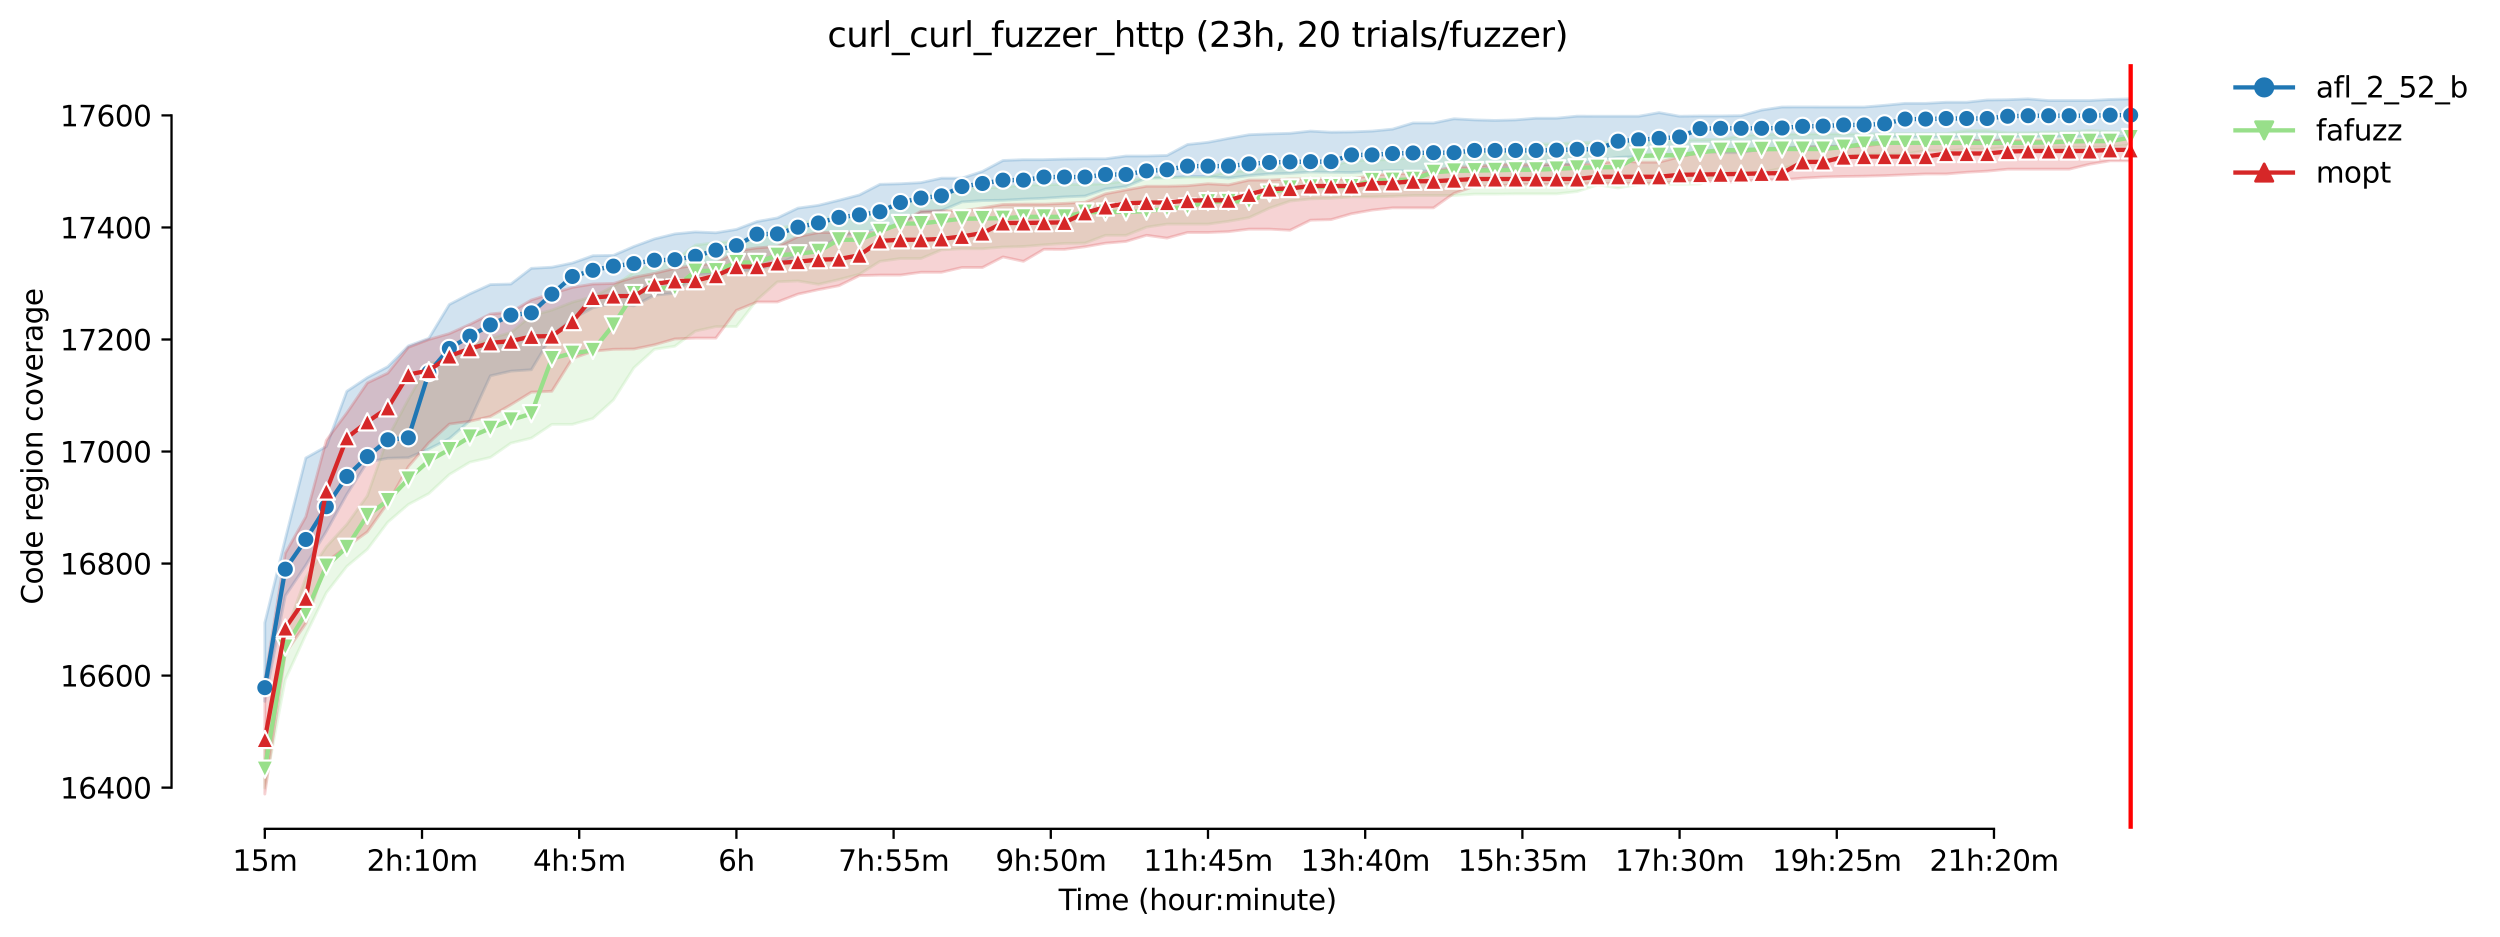 <?xml version="1.0" encoding="utf-8" standalone="no"?>
<!DOCTYPE svg PUBLIC "-//W3C//DTD SVG 1.1//EN"
  "http://www.w3.org/Graphics/SVG/1.1/DTD/svg11.dtd">
<svg height="325.986pt" version="1.1" viewBox="0 0 869.993 325.986" width="869.993pt" xmlns="http://www.w3.org/2000/svg" xmlns:xlink="http://www.w3.org/1999/xlink">
 <defs>
  <style type="text/css">*{stroke-linecap:butt;stroke-linejoin:round;}</style>
 </defs>
 <g id="figure_1">
  <g id="patch_1">
   <path d="M 0 325.986 
L 869.993 325.986 
L 869.993 0 
L 0 0 
z
" style="fill:#ffffff;"/>
  </g>
  <g id="axes_1">
   <g id="patch_2">
    <path d="M 59.691 288.43 
L 773.931 288.43 
L 773.931 22.318 
L 59.691 22.318 
z
" style="fill:#ffffff;"/>
   </g>
   <g id="PolyCollection_1">
    <defs>
     <path d="M 92.156 -109.236 
L 92.156 -81.915 
L 99.291 -118.661 
L 106.427 -129.285 
L 113.562 -141.079 
L 120.697 -153.945 
L 127.832 -165.154 
L 134.968 -166.519 
L 142.103 -166.713 
L 149.238 -169.735 
L 156.373 -173.329 
L 163.509 -179.579 
L 170.644 -195.209 
L 177.779 -196.832 
L 184.915 -197.319 
L 192.05 -209.21 
L 199.185 -215.044 
L 206.32 -218.86 
L 213.456 -220.517 
L 220.591 -219.542 
L 227.726 -223.246 
L 234.861 -223.928 
L 241.997 -230.252 
L 249.132 -230.849 
L 256.267 -231.433 
L 263.402 -232.213 
L 270.538 -234.065 
L 277.673 -237.184 
L 284.808 -238.744 
L 291.943 -243.91 
L 299.079 -244.494 
L 306.214 -246.639 
L 313.349 -247.808 
L 320.485 -251.997 
L 327.62 -252.682 
L 334.755 -255.703 
L 341.89 -256.191 
L 349.026 -256.288 
L 356.161 -256.678 
L 363.296 -256.97 
L 370.431 -257.455 
L 377.567 -257.75 
L 384.702 -260.187 
L 391.837 -261.064 
L 398.972 -263.988 
L 406.108 -264.086 
L 413.243 -264.573 
L 420.378 -264.573 
L 427.514 -263.988 
L 434.649 -264.866 
L 441.784 -265.45 
L 448.919 -265.645 
L 456.055 -266.128 
L 463.19 -266.028 
L 470.325 -265.938 
L 477.46 -266.328 
L 484.596 -266.523 
L 491.731 -266.523 
L 498.866 -266.523 
L 506.001 -266.523 
L 513.137 -266.62 
L 520.272 -267.59 
L 527.407 -267.595 
L 534.542 -267.692 
L 541.678 -268.569 
L 548.813 -268.569 
L 555.948 -270.226 
L 563.084 -271.201 
L 570.219 -271.493 
L 577.354 -271.493 
L 584.489 -271.676 
L 591.625 -273.443 
L 598.76 -272.858 
L 605.895 -272.858 
L 613.03 -274.125 
L 620.166 -274.613 
L 627.301 -274.807 
L 634.436 -275 
L 641.571 -275.197 
L 648.707 -275.197 
L 655.842 -278.409 
L 662.977 -278.219 
L 670.113 -278.219 
L 677.248 -278.219 
L 684.383 -278.316 
L 691.518 -275.49 
L 698.654 -278.414 
L 705.789 -278.414 
L 712.924 -278.414 
L 720.059 -278.414 
L 727.195 -278.414 
L 734.33 -278.414 
L 741.465 -278.414 
L 741.465 -291.572 
L 741.465 -291.572 
L 734.33 -291.377 
L 727.195 -290.987 
L 720.059 -290.987 
L 712.924 -290.987 
L 705.789 -291.572 
L 698.654 -291.28 
L 691.518 -291.182 
L 684.383 -290.403 
L 677.248 -290.403 
L 670.113 -290.013 
L 662.977 -290.013 
L 655.842 -289.33 
L 648.707 -288.746 
L 641.571 -288.746 
L 634.436 -288.746 
L 627.301 -288.758 
L 620.166 -288.746 
L 613.03 -287.683 
L 605.895 -285.724 
L 598.76 -285.627 
L 591.625 -285.627 
L 584.489 -285.529 
L 577.354 -286.796 
L 570.219 -285.529 
L 563.084 -285.529 
L 555.948 -285.529 
L 548.813 -285.561 
L 541.678 -284.847 
L 534.542 -284.847 
L 527.407 -284.262 
L 520.272 -284.067 
L 513.137 -284.262 
L 506.001 -284.652 
L 498.866 -283.19 
L 491.731 -283.19 
L 484.596 -281.046 
L 477.46 -280.363 
L 470.325 -280.071 
L 463.19 -279.973 
L 456.055 -280.363 
L 448.919 -279.593 
L 441.784 -279.389 
L 434.649 -279.096 
L 427.514 -277.829 
L 420.378 -276.464 
L 413.243 -275.699 
L 406.108 -271.891 
L 398.972 -271.688 
L 391.837 -271.688 
L 384.702 -270.714 
L 377.567 -270.714 
L 370.431 -270.616 
L 363.296 -270.421 
L 356.161 -270.421 
L 349.026 -270.129 
L 341.89 -266.328 
L 334.755 -263.988 
L 327.62 -263.988 
L 320.485 -262.429 
L 313.349 -262.039 
L 306.214 -261.844 
L 299.079 -258.14 
L 291.943 -256.288 
L 284.808 -254.534 
L 277.673 -253.559 
L 270.538 -250.148 
L 263.402 -248.88 
L 256.267 -246.151 
L 249.132 -244.982 
L 241.997 -245.274 
L 234.861 -244.592 
L 227.726 -242.837 
L 220.591 -240.206 
L 213.456 -237.116 
L 206.32 -236.989 
L 199.185 -234.455 
L 192.05 -232.993 
L 184.915 -232.603 
L 177.779 -227.145 
L 170.644 -226.95 
L 163.509 -223.733 
L 156.373 -220.029 
L 149.238 -208.236 
L 142.103 -205.604 
L 134.968 -198.391 
L 127.832 -194.59 
L 120.697 -189.814 
L 113.562 -170.612 
L 106.427 -166.616 
L 99.291 -138.447 
L 92.156 -109.236 
z
" id="mfd9e99f3da" style="stroke:#1f77b4;stroke-opacity:0.2;"/>
    </defs>
    <g clip-path="url(#p625f7cc877)">
     <use style="fill:#1f77b4;fill-opacity:0.2;stroke:#1f77b4;stroke-opacity:0.2;" x="0" xlink:href="#mfd9e99f3da" y="325.986"/>
    </g>
   </g>
   <g id="PolyCollection_2">
    <defs>
     <path d="M 92.156 -67.489 
L 92.156 -51.797 
L 99.291 -89.517 
L 106.427 -105.108 
L 113.562 -119.733 
L 120.697 -128.895 
L 127.832 -134.834 
L 134.968 -144.295 
L 142.103 -150.436 
L 149.238 -154.237 
L 156.373 -160.865 
L 163.509 -165.154 
L 170.644 -166.811 
L 177.779 -171.782 
L 184.915 -173.536 
L 192.05 -178.312 
L 199.185 -178.312 
L 206.32 -180.359 
L 213.456 -186.792 
L 220.591 -198.001 
L 227.726 -204.434 
L 234.861 -205.506 
L 241.997 -210.77 
L 249.132 -212.329 
L 256.267 -212.322 
L 263.402 -221.594 
L 270.538 -227.924 
L 277.673 -228.217 
L 284.808 -227.047 
L 291.943 -228.704 
L 299.079 -230.556 
L 306.214 -235.04 
L 313.349 -236.014 
L 320.485 -236.014 
L 327.62 -239.036 
L 334.755 -239.426 
L 341.89 -239.426 
L 349.026 -240.011 
L 356.161 -240.206 
L 363.296 -240.79 
L 370.431 -241.278 
L 377.567 -241.375 
L 384.702 -244.104 
L 391.837 -244.104 
L 398.972 -246.931 
L 406.108 -248.003 
L 413.243 -248.003 
L 420.378 -248.003 
L 427.514 -248.978 
L 434.649 -250.245 
L 441.784 -253.559 
L 448.919 -255.996 
L 456.055 -256.776 
L 463.19 -256.97 
L 470.325 -257.458 
L 477.46 -257.458 
L 484.596 -257.653 
L 491.731 -257.945 
L 498.866 -257.945 
L 506.001 -257.945 
L 513.137 -258.433 
L 520.272 -258.433 
L 527.407 -258.53 
L 534.542 -258.53 
L 541.678 -258.53 
L 548.813 -259.31 
L 555.948 -261.649 
L 563.084 -260.577 
L 570.219 -261.746 
L 577.354 -261.844 
L 584.489 -261.844 
L 591.625 -261.941 
L 598.76 -265.645 
L 605.895 -265.84 
L 613.03 -265.938 
L 620.166 -267.497 
L 627.301 -268.959 
L 634.436 -269.739 
L 641.571 -271.201 
L 648.707 -272.371 
L 655.842 -272.371 
L 662.977 -272.371 
L 670.113 -273.54 
L 677.248 -273.54 
L 684.383 -274.028 
L 691.518 -274.018 
L 698.654 -274.71 
L 705.789 -274.515 
L 712.924 -274.515 
L 720.059 -274.71 
L 727.195 -274.708 
L 734.33 -274.905 
L 741.465 -275.49 
L 741.465 -280.266 
L 741.465 -280.266 
L 734.33 -280.168 
L 727.195 -280.558 
L 720.059 -280.071 
L 712.924 -280.071 
L 705.789 -279.791 
L 698.654 -279.778 
L 691.518 -280.558 
L 684.383 -280.558 
L 677.248 -279.486 
L 670.113 -279.486 
L 662.977 -279.486 
L 655.842 -279.486 
L 648.707 -279.389 
L 641.571 -279.389 
L 634.436 -279.389 
L 627.301 -279.389 
L 620.166 -279.291 
L 613.03 -279.194 
L 605.895 -278.804 
L 598.76 -277.439 
L 591.625 -277.439 
L 584.489 -277.244 
L 577.354 -276.854 
L 570.219 -276.464 
L 563.084 -276.269 
L 555.948 -276.269 
L 548.813 -276.464 
L 541.678 -275.88 
L 534.542 -275.88 
L 527.407 -272.761 
L 520.272 -272.663 
L 513.137 -272.663 
L 506.001 -272.663 
L 498.866 -272.566 
L 491.731 -271.201 
L 484.596 -270.421 
L 477.46 -270.324 
L 470.325 -270.031 
L 463.19 -268.18 
L 456.055 -268.18 
L 448.919 -268.082 
L 441.784 -268.082 
L 434.649 -266.425 
L 427.514 -266.425 
L 420.378 -264.281 
L 413.243 -264.281 
L 406.108 -264.398 
L 398.972 -264.281 
L 391.837 -263.023 
L 384.702 -262.039 
L 377.567 -261.746 
L 370.431 -261.844 
L 363.296 -261.649 
L 356.161 -261.649 
L 349.026 -260.772 
L 341.89 -260.674 
L 334.755 -260.482 
L 327.62 -258.14 
L 320.485 -258.14 
L 313.349 -255.313 
L 306.214 -253.072 
L 299.079 -251.317 
L 291.943 -250.245 
L 284.808 -250.05 
L 277.673 -247.711 
L 270.538 -246.639 
L 263.402 -243.032 
L 256.267 -242.084 
L 249.132 -241.57 
L 241.997 -240.693 
L 234.861 -235.43 
L 227.726 -234.552 
L 220.591 -231.248 
L 213.456 -226.309 
L 206.32 -222.761 
L 199.185 -220.809 
L 192.05 -218.08 
L 184.915 -216.131 
L 177.779 -210.282 
L 170.644 -208.236 
L 163.509 -205.214 
L 156.373 -200.535 
L 149.238 -199.561 
L 142.103 -186.987 
L 134.968 -173.751 
L 127.832 -153.458 
L 120.697 -143.516 
L 113.562 -135.725 
L 106.427 -124.996 
L 99.291 -105.405 
L 92.156 -67.489 
z
" id="m0ce79c1931" style="stroke:#98df8a;stroke-opacity:0.2;"/>
    </defs>
    <g clip-path="url(#p625f7cc877)">
     <use style="fill:#98df8a;fill-opacity:0.2;stroke:#98df8a;stroke-opacity:0.2;" x="0" xlink:href="#m0ce79c1931" y="325.986"/>
    </g>
   </g>
   <g id="PolyCollection_3">
    <defs>
     <path d="M 92.156 -89.225 
L 92.156 -49.652 
L 99.291 -98.582 
L 106.427 -109.011 
L 113.562 -130.455 
L 120.697 -135.718 
L 127.832 -140.884 
L 134.968 -150.923 
L 142.103 -163.594 
L 149.238 -171.879 
L 156.373 -178.41 
L 163.509 -179.385 
L 170.644 -181.042 
L 177.779 -185.135 
L 184.915 -189.521 
L 192.05 -189.814 
L 199.185 -201.218 
L 206.32 -203.752 
L 213.456 -204.434 
L 220.591 -204.529 
L 227.726 -205.994 
L 234.861 -208.041 
L 241.997 -208.333 
L 249.132 -208.333 
L 256.267 -217.983 
L 263.402 -220.907 
L 270.538 -220.907 
L 277.673 -223.636 
L 284.808 -225.195 
L 291.943 -226.56 
L 299.079 -230.069 
L 306.214 -230.264 
L 313.349 -230.264 
L 320.485 -231.238 
L 327.62 -231.238 
L 334.755 -232.895 
L 341.89 -232.895 
L 349.026 -236.577 
L 356.161 -235.04 
L 363.296 -239.231 
L 370.431 -239.207 
L 377.567 -240.108 
L 384.702 -241.358 
L 391.837 -241.96 
L 398.972 -244.104 
L 406.108 -243.13 
L 413.243 -245.079 
L 420.378 -245.079 
L 427.514 -245.372 
L 434.649 -246.249 
L 441.784 -246.249 
L 448.919 -245.859 
L 456.055 -249.368 
L 463.19 -249.563 
L 470.325 -251.61 
L 477.46 -252.877 
L 484.596 -253.657 
L 491.731 -253.657 
L 498.866 -253.657 
L 506.001 -258.725 
L 513.137 -261.162 
L 520.272 -261.162 
L 527.407 -261.844 
L 534.542 -261.844 
L 541.678 -261.844 
L 548.813 -262.039 
L 555.948 -262.039 
L 563.084 -262.136 
L 570.219 -262.134 
L 577.354 -262.234 
L 584.489 -262.819 
L 591.625 -263.111 
L 598.76 -262.526 
L 605.895 -262.819 
L 613.03 -263.403 
L 620.166 -263.403 
L 627.301 -263.988 
L 634.436 -264.378 
L 641.571 -264.573 
L 648.707 -264.671 
L 655.842 -264.866 
L 662.977 -265.158 
L 670.113 -265.45 
L 677.248 -265.45 
L 684.383 -266.035 
L 691.518 -266.425 
L 698.654 -267.107 
L 705.789 -267.107 
L 712.924 -267.107 
L 720.059 -267.107 
L 727.195 -268.842 
L 734.33 -270.031 
L 741.465 -270.031 
L 741.465 -277.732 
L 741.465 -277.732 
L 734.33 -277.439 
L 727.195 -277.256 
L 720.059 -277.244 
L 712.924 -277.244 
L 705.789 -277.244 
L 698.654 -277.244 
L 691.518 -277.147 
L 684.383 -277.049 
L 677.248 -276.562 
L 670.113 -276.562 
L 662.977 -276.075 
L 655.842 -276.075 
L 648.707 -275.1 
L 641.571 -275.002 
L 634.436 -274.905 
L 627.301 -274.807 
L 620.166 -274.125 
L 613.03 -273.833 
L 605.895 -273.833 
L 598.76 -273.833 
L 591.625 -272.956 
L 584.489 -271.396 
L 577.354 -269.544 
L 570.219 -269.544 
L 563.084 -270.031 
L 555.948 -268.986 
L 548.813 -268.764 
L 541.678 -268.764 
L 534.542 -268.764 
L 527.407 -268.764 
L 520.272 -268.881 
L 513.137 -267.887 
L 506.001 -267.887 
L 498.866 -266.523 
L 491.731 -265.548 
L 484.596 -265.548 
L 477.46 -264.963 
L 470.325 -263.696 
L 463.19 -263.696 
L 456.055 -263.696 
L 448.919 -263.696 
L 441.784 -263.306 
L 434.649 -263.306 
L 427.514 -261.649 
L 420.378 -262.039 
L 413.243 -261.357 
L 406.108 -261.167 
L 398.972 -261.167 
L 391.837 -259.895 
L 384.702 -258.53 
L 377.567 -255.608 
L 370.431 -255.216 
L 363.296 -254.924 
L 356.161 -254.924 
L 349.026 -254.826 
L 341.89 -253.666 
L 334.755 -252.584 
L 327.62 -252.682 
L 320.485 -252.487 
L 313.349 -248.393 
L 306.214 -245.079 
L 299.079 -245.079 
L 291.943 -245.079 
L 284.808 -245.079 
L 277.673 -243.617 
L 270.538 -240.206 
L 263.402 -239.718 
L 256.267 -238.646 
L 249.132 -234.357 
L 241.997 -233.675 
L 234.861 -232.603 
L 227.726 -230.849 
L 220.591 -229.484 
L 213.456 -227.34 
L 206.32 -227.145 
L 199.185 -225.975 
L 192.05 -223.831 
L 184.915 -221.589 
L 177.779 -217.398 
L 170.644 -216.715 
L 163.509 -213.109 
L 156.373 -209.893 
L 149.238 -207.846 
L 142.103 -205.117 
L 134.968 -196.154 
L 127.832 -192.738 
L 120.697 -182.309 
L 113.562 -172.757 
L 106.427 -146.147 
L 99.291 -133.476 
L 92.156 -89.225 
z
" id="m1c800ae662" style="stroke:#d62728;stroke-opacity:0.2;"/>
    </defs>
    <g clip-path="url(#p625f7cc877)">
     <use style="fill:#d62728;fill-opacity:0.2;stroke:#d62728;stroke-opacity:0.2;" x="0" xlink:href="#m1c800ae662" y="325.986"/>
    </g>
   </g>
   <g id="matplotlib.axis_1">
    <g id="xtick_1">
     <g id="line2d_1">
      <defs>
       <path d="M 0 0 
L 0 3.5 
" id="m4d329202a4" style="stroke:#000000;stroke-width:0.8;"/>
      </defs>
      <g>
       <use style="stroke:#000000;stroke-width:0.8;" x="92.156" xlink:href="#m4d329202a4" y="288.43"/>
      </g>
     </g>
     <g id="text_1">
      <!-- 15m -->
      <g transform="translate(80.923 303.029)scale(0.1 -0.1)">
       <defs>
        <path d="M 794 531 
L 1825 531 
L 1825 4091 
L 703 3866 
L 703 4441 
L 1819 4666 
L 2450 4666 
L 2450 531 
L 3481 531 
L 3481 0 
L 794 0 
L 794 531 
z
" id="DejaVuSans-31" transform="scale(0.016)"/>
        <path d="M 691 4666 
L 3169 4666 
L 3169 4134 
L 1269 4134 
L 1269 2991 
Q 1406 3038 1543 3061 
Q 1681 3084 1819 3084 
Q 2600 3084 3056 2656 
Q 3513 2228 3513 1497 
Q 3513 744 3044 326 
Q 2575 -91 1722 -91 
Q 1428 -91 1123 -41 
Q 819 9 494 109 
L 494 744 
Q 775 591 1075 516 
Q 1375 441 1709 441 
Q 2250 441 2565 725 
Q 2881 1009 2881 1497 
Q 2881 1984 2565 2268 
Q 2250 2553 1709 2553 
Q 1456 2553 1204 2497 
Q 953 2441 691 2322 
L 691 4666 
z
" id="DejaVuSans-35" transform="scale(0.016)"/>
        <path d="M 3328 2828 
Q 3544 3216 3844 3400 
Q 4144 3584 4550 3584 
Q 5097 3584 5394 3201 
Q 5691 2819 5691 2113 
L 5691 0 
L 5113 0 
L 5113 2094 
Q 5113 2597 4934 2840 
Q 4756 3084 4391 3084 
Q 3944 3084 3684 2787 
Q 3425 2491 3425 1978 
L 3425 0 
L 2847 0 
L 2847 2094 
Q 2847 2600 2669 2842 
Q 2491 3084 2119 3084 
Q 1678 3084 1418 2786 
Q 1159 2488 1159 1978 
L 1159 0 
L 581 0 
L 581 3500 
L 1159 3500 
L 1159 2956 
Q 1356 3278 1631 3431 
Q 1906 3584 2284 3584 
Q 2666 3584 2933 3390 
Q 3200 3197 3328 2828 
z
" id="DejaVuSans-6d" transform="scale(0.016)"/>
       </defs>
       <use xlink:href="#DejaVuSans-31"/>
       <use x="63.623" xlink:href="#DejaVuSans-35"/>
       <use x="127.246" xlink:href="#DejaVuSans-6d"/>
      </g>
     </g>
    </g>
    <g id="xtick_2">
     <g id="line2d_2">
      <g>
       <use style="stroke:#000000;stroke-width:0.8;" x="146.86" xlink:href="#m4d329202a4" y="288.43"/>
      </g>
     </g>
     <g id="text_2">
      <!-- 2h:10m -->
      <g transform="translate(127.593 303.029)scale(0.1 -0.1)">
       <defs>
        <path d="M 1228 531 
L 3431 531 
L 3431 0 
L 469 0 
L 469 531 
Q 828 903 1448 1529 
Q 2069 2156 2228 2338 
Q 2531 2678 2651 2914 
Q 2772 3150 2772 3378 
Q 2772 3750 2511 3984 
Q 2250 4219 1831 4219 
Q 1534 4219 1204 4116 
Q 875 4013 500 3803 
L 500 4441 
Q 881 4594 1212 4672 
Q 1544 4750 1819 4750 
Q 2544 4750 2975 4387 
Q 3406 4025 3406 3419 
Q 3406 3131 3298 2873 
Q 3191 2616 2906 2266 
Q 2828 2175 2409 1742 
Q 1991 1309 1228 531 
z
" id="DejaVuSans-32" transform="scale(0.016)"/>
        <path d="M 3513 2113 
L 3513 0 
L 2938 0 
L 2938 2094 
Q 2938 2591 2744 2837 
Q 2550 3084 2163 3084 
Q 1697 3084 1428 2787 
Q 1159 2491 1159 1978 
L 1159 0 
L 581 0 
L 581 4863 
L 1159 4863 
L 1159 2956 
Q 1366 3272 1645 3428 
Q 1925 3584 2291 3584 
Q 2894 3584 3203 3211 
Q 3513 2838 3513 2113 
z
" id="DejaVuSans-68" transform="scale(0.016)"/>
        <path d="M 750 794 
L 1409 794 
L 1409 0 
L 750 0 
L 750 794 
z
M 750 3309 
L 1409 3309 
L 1409 2516 
L 750 2516 
L 750 3309 
z
" id="DejaVuSans-3a" transform="scale(0.016)"/>
        <path d="M 2034 4250 
Q 1547 4250 1301 3770 
Q 1056 3291 1056 2328 
Q 1056 1369 1301 889 
Q 1547 409 2034 409 
Q 2525 409 2770 889 
Q 3016 1369 3016 2328 
Q 3016 3291 2770 3770 
Q 2525 4250 2034 4250 
z
M 2034 4750 
Q 2819 4750 3233 4129 
Q 3647 3509 3647 2328 
Q 3647 1150 3233 529 
Q 2819 -91 2034 -91 
Q 1250 -91 836 529 
Q 422 1150 422 2328 
Q 422 3509 836 4129 
Q 1250 4750 2034 4750 
z
" id="DejaVuSans-30" transform="scale(0.016)"/>
       </defs>
       <use xlink:href="#DejaVuSans-32"/>
       <use x="63.623" xlink:href="#DejaVuSans-68"/>
       <use x="127.002" xlink:href="#DejaVuSans-3a"/>
       <use x="160.693" xlink:href="#DejaVuSans-31"/>
       <use x="224.316" xlink:href="#DejaVuSans-30"/>
       <use x="287.939" xlink:href="#DejaVuSans-6d"/>
      </g>
     </g>
    </g>
    <g id="xtick_3">
     <g id="line2d_3">
      <g>
       <use style="stroke:#000000;stroke-width:0.8;" x="201.563" xlink:href="#m4d329202a4" y="288.43"/>
      </g>
     </g>
     <g id="text_3">
      <!-- 4h:5m -->
      <g transform="translate(185.478 303.029)scale(0.1 -0.1)">
       <defs>
        <path d="M 2419 4116 
L 825 1625 
L 2419 1625 
L 2419 4116 
z
M 2253 4666 
L 3047 4666 
L 3047 1625 
L 3713 1625 
L 3713 1100 
L 3047 1100 
L 3047 0 
L 2419 0 
L 2419 1100 
L 313 1100 
L 313 1709 
L 2253 4666 
z
" id="DejaVuSans-34" transform="scale(0.016)"/>
       </defs>
       <use xlink:href="#DejaVuSans-34"/>
       <use x="63.623" xlink:href="#DejaVuSans-68"/>
       <use x="127.002" xlink:href="#DejaVuSans-3a"/>
       <use x="160.693" xlink:href="#DejaVuSans-35"/>
       <use x="224.316" xlink:href="#DejaVuSans-6d"/>
      </g>
     </g>
    </g>
    <g id="xtick_4">
     <g id="line2d_4">
      <g>
       <use style="stroke:#000000;stroke-width:0.8;" x="256.267" xlink:href="#m4d329202a4" y="288.43"/>
      </g>
     </g>
     <g id="text_4">
      <!-- 6h -->
      <g transform="translate(249.917 303.029)scale(0.1 -0.1)">
       <defs>
        <path d="M 2113 2584 
Q 1688 2584 1439 2293 
Q 1191 2003 1191 1497 
Q 1191 994 1439 701 
Q 1688 409 2113 409 
Q 2538 409 2786 701 
Q 3034 994 3034 1497 
Q 3034 2003 2786 2293 
Q 2538 2584 2113 2584 
z
M 3366 4563 
L 3366 3988 
Q 3128 4100 2886 4159 
Q 2644 4219 2406 4219 
Q 1781 4219 1451 3797 
Q 1122 3375 1075 2522 
Q 1259 2794 1537 2939 
Q 1816 3084 2150 3084 
Q 2853 3084 3261 2657 
Q 3669 2231 3669 1497 
Q 3669 778 3244 343 
Q 2819 -91 2113 -91 
Q 1303 -91 875 529 
Q 447 1150 447 2328 
Q 447 3434 972 4092 
Q 1497 4750 2381 4750 
Q 2619 4750 2861 4703 
Q 3103 4656 3366 4563 
z
" id="DejaVuSans-36" transform="scale(0.016)"/>
       </defs>
       <use xlink:href="#DejaVuSans-36"/>
       <use x="63.623" xlink:href="#DejaVuSans-68"/>
      </g>
     </g>
    </g>
    <g id="xtick_5">
     <g id="line2d_5">
      <g>
       <use style="stroke:#000000;stroke-width:0.8;" x="310.971" xlink:href="#m4d329202a4" y="288.43"/>
      </g>
     </g>
     <g id="text_5">
      <!-- 7h:55m -->
      <g transform="translate(291.704 303.029)scale(0.1 -0.1)">
       <defs>
        <path d="M 525 4666 
L 3525 4666 
L 3525 4397 
L 1831 0 
L 1172 0 
L 2766 4134 
L 525 4134 
L 525 4666 
z
" id="DejaVuSans-37" transform="scale(0.016)"/>
       </defs>
       <use xlink:href="#DejaVuSans-37"/>
       <use x="63.623" xlink:href="#DejaVuSans-68"/>
       <use x="127.002" xlink:href="#DejaVuSans-3a"/>
       <use x="160.693" xlink:href="#DejaVuSans-35"/>
       <use x="224.316" xlink:href="#DejaVuSans-35"/>
       <use x="287.939" xlink:href="#DejaVuSans-6d"/>
      </g>
     </g>
    </g>
    <g id="xtick_6">
     <g id="line2d_6">
      <g>
       <use style="stroke:#000000;stroke-width:0.8;" x="365.675" xlink:href="#m4d329202a4" y="288.43"/>
      </g>
     </g>
     <g id="text_6">
      <!-- 9h:50m -->
      <g transform="translate(346.407 303.029)scale(0.1 -0.1)">
       <defs>
        <path d="M 703 97 
L 703 672 
Q 941 559 1184 500 
Q 1428 441 1663 441 
Q 2288 441 2617 861 
Q 2947 1281 2994 2138 
Q 2813 1869 2534 1725 
Q 2256 1581 1919 1581 
Q 1219 1581 811 2004 
Q 403 2428 403 3163 
Q 403 3881 828 4315 
Q 1253 4750 1959 4750 
Q 2769 4750 3195 4129 
Q 3622 3509 3622 2328 
Q 3622 1225 3098 567 
Q 2575 -91 1691 -91 
Q 1453 -91 1209 -44 
Q 966 3 703 97 
z
M 1959 2075 
Q 2384 2075 2632 2365 
Q 2881 2656 2881 3163 
Q 2881 3666 2632 3958 
Q 2384 4250 1959 4250 
Q 1534 4250 1286 3958 
Q 1038 3666 1038 3163 
Q 1038 2656 1286 2365 
Q 1534 2075 1959 2075 
z
" id="DejaVuSans-39" transform="scale(0.016)"/>
       </defs>
       <use xlink:href="#DejaVuSans-39"/>
       <use x="63.623" xlink:href="#DejaVuSans-68"/>
       <use x="127.002" xlink:href="#DejaVuSans-3a"/>
       <use x="160.693" xlink:href="#DejaVuSans-35"/>
       <use x="224.316" xlink:href="#DejaVuSans-30"/>
       <use x="287.939" xlink:href="#DejaVuSans-6d"/>
      </g>
     </g>
    </g>
    <g id="xtick_7">
     <g id="line2d_7">
      <g>
       <use style="stroke:#000000;stroke-width:0.8;" x="420.378" xlink:href="#m4d329202a4" y="288.43"/>
      </g>
     </g>
     <g id="text_7">
      <!-- 11h:45m -->
      <g transform="translate(397.93 303.029)scale(0.1 -0.1)">
       <use xlink:href="#DejaVuSans-31"/>
       <use x="63.623" xlink:href="#DejaVuSans-31"/>
       <use x="127.246" xlink:href="#DejaVuSans-68"/>
       <use x="190.625" xlink:href="#DejaVuSans-3a"/>
       <use x="224.316" xlink:href="#DejaVuSans-34"/>
       <use x="287.939" xlink:href="#DejaVuSans-35"/>
       <use x="351.562" xlink:href="#DejaVuSans-6d"/>
      </g>
     </g>
    </g>
    <g id="xtick_8">
     <g id="line2d_8">
      <g>
       <use style="stroke:#000000;stroke-width:0.8;" x="475.082" xlink:href="#m4d329202a4" y="288.43"/>
      </g>
     </g>
     <g id="text_8">
      <!-- 13h:40m -->
      <g transform="translate(452.634 303.029)scale(0.1 -0.1)">
       <defs>
        <path d="M 2597 2516 
Q 3050 2419 3304 2112 
Q 3559 1806 3559 1356 
Q 3559 666 3084 287 
Q 2609 -91 1734 -91 
Q 1441 -91 1130 -33 
Q 819 25 488 141 
L 488 750 
Q 750 597 1062 519 
Q 1375 441 1716 441 
Q 2309 441 2620 675 
Q 2931 909 2931 1356 
Q 2931 1769 2642 2001 
Q 2353 2234 1838 2234 
L 1294 2234 
L 1294 2753 
L 1863 2753 
Q 2328 2753 2575 2939 
Q 2822 3125 2822 3475 
Q 2822 3834 2567 4026 
Q 2313 4219 1838 4219 
Q 1578 4219 1281 4162 
Q 984 4106 628 3988 
L 628 4550 
Q 988 4650 1302 4700 
Q 1616 4750 1894 4750 
Q 2613 4750 3031 4423 
Q 3450 4097 3450 3541 
Q 3450 3153 3228 2886 
Q 3006 2619 2597 2516 
z
" id="DejaVuSans-33" transform="scale(0.016)"/>
       </defs>
       <use xlink:href="#DejaVuSans-31"/>
       <use x="63.623" xlink:href="#DejaVuSans-33"/>
       <use x="127.246" xlink:href="#DejaVuSans-68"/>
       <use x="190.625" xlink:href="#DejaVuSans-3a"/>
       <use x="224.316" xlink:href="#DejaVuSans-34"/>
       <use x="287.939" xlink:href="#DejaVuSans-30"/>
       <use x="351.562" xlink:href="#DejaVuSans-6d"/>
      </g>
     </g>
    </g>
    <g id="xtick_9">
     <g id="line2d_9">
      <g>
       <use style="stroke:#000000;stroke-width:0.8;" x="529.786" xlink:href="#m4d329202a4" y="288.43"/>
      </g>
     </g>
     <g id="text_9">
      <!-- 15h:35m -->
      <g transform="translate(507.337 303.029)scale(0.1 -0.1)">
       <use xlink:href="#DejaVuSans-31"/>
       <use x="63.623" xlink:href="#DejaVuSans-35"/>
       <use x="127.246" xlink:href="#DejaVuSans-68"/>
       <use x="190.625" xlink:href="#DejaVuSans-3a"/>
       <use x="224.316" xlink:href="#DejaVuSans-33"/>
       <use x="287.939" xlink:href="#DejaVuSans-35"/>
       <use x="351.562" xlink:href="#DejaVuSans-6d"/>
      </g>
     </g>
    </g>
    <g id="xtick_10">
     <g id="line2d_10">
      <g>
       <use style="stroke:#000000;stroke-width:0.8;" x="584.489" xlink:href="#m4d329202a4" y="288.43"/>
      </g>
     </g>
     <g id="text_10">
      <!-- 17h:30m -->
      <g transform="translate(562.041 303.029)scale(0.1 -0.1)">
       <use xlink:href="#DejaVuSans-31"/>
       <use x="63.623" xlink:href="#DejaVuSans-37"/>
       <use x="127.246" xlink:href="#DejaVuSans-68"/>
       <use x="190.625" xlink:href="#DejaVuSans-3a"/>
       <use x="224.316" xlink:href="#DejaVuSans-33"/>
       <use x="287.939" xlink:href="#DejaVuSans-30"/>
       <use x="351.562" xlink:href="#DejaVuSans-6d"/>
      </g>
     </g>
    </g>
    <g id="xtick_11">
     <g id="line2d_11">
      <g>
       <use style="stroke:#000000;stroke-width:0.8;" x="639.193" xlink:href="#m4d329202a4" y="288.43"/>
      </g>
     </g>
     <g id="text_11">
      <!-- 19h:25m -->
      <g transform="translate(616.745 303.029)scale(0.1 -0.1)">
       <use xlink:href="#DejaVuSans-31"/>
       <use x="63.623" xlink:href="#DejaVuSans-39"/>
       <use x="127.246" xlink:href="#DejaVuSans-68"/>
       <use x="190.625" xlink:href="#DejaVuSans-3a"/>
       <use x="224.316" xlink:href="#DejaVuSans-32"/>
       <use x="287.939" xlink:href="#DejaVuSans-35"/>
       <use x="351.562" xlink:href="#DejaVuSans-6d"/>
      </g>
     </g>
    </g>
    <g id="xtick_12">
     <g id="line2d_12">
      <g>
       <use style="stroke:#000000;stroke-width:0.8;" x="693.897" xlink:href="#m4d329202a4" y="288.43"/>
      </g>
     </g>
     <g id="text_12">
      <!-- 21h:20m -->
      <g transform="translate(671.448 303.029)scale(0.1 -0.1)">
       <use xlink:href="#DejaVuSans-32"/>
       <use x="63.623" xlink:href="#DejaVuSans-31"/>
       <use x="127.246" xlink:href="#DejaVuSans-68"/>
       <use x="190.625" xlink:href="#DejaVuSans-3a"/>
       <use x="224.316" xlink:href="#DejaVuSans-32"/>
       <use x="287.939" xlink:href="#DejaVuSans-30"/>
       <use x="351.562" xlink:href="#DejaVuSans-6d"/>
      </g>
     </g>
    </g>
    <g id="text_13">
     <!-- Time (hour:minute) -->
     <g transform="translate(368.404 316.707)scale(0.1 -0.1)">
      <defs>
       <path d="M -19 4666 
L 3928 4666 
L 3928 4134 
L 2272 4134 
L 2272 0 
L 1638 0 
L 1638 4134 
L -19 4134 
L -19 4666 
z
" id="DejaVuSans-54" transform="scale(0.016)"/>
       <path d="M 603 3500 
L 1178 3500 
L 1178 0 
L 603 0 
L 603 3500 
z
M 603 4863 
L 1178 4863 
L 1178 4134 
L 603 4134 
L 603 4863 
z
" id="DejaVuSans-69" transform="scale(0.016)"/>
       <path d="M 3597 1894 
L 3597 1613 
L 953 1613 
Q 991 1019 1311 708 
Q 1631 397 2203 397 
Q 2534 397 2845 478 
Q 3156 559 3463 722 
L 3463 178 
Q 3153 47 2828 -22 
Q 2503 -91 2169 -91 
Q 1331 -91 842 396 
Q 353 884 353 1716 
Q 353 2575 817 3079 
Q 1281 3584 2069 3584 
Q 2775 3584 3186 3129 
Q 3597 2675 3597 1894 
z
M 3022 2063 
Q 3016 2534 2758 2815 
Q 2500 3097 2075 3097 
Q 1594 3097 1305 2825 
Q 1016 2553 972 2059 
L 3022 2063 
z
" id="DejaVuSans-65" transform="scale(0.016)"/>
       <path id="DejaVuSans-20" transform="scale(0.016)"/>
       <path d="M 1984 4856 
Q 1566 4138 1362 3434 
Q 1159 2731 1159 2009 
Q 1159 1288 1364 580 
Q 1569 -128 1984 -844 
L 1484 -844 
Q 1016 -109 783 600 
Q 550 1309 550 2009 
Q 550 2706 781 3412 
Q 1013 4119 1484 4856 
L 1984 4856 
z
" id="DejaVuSans-28" transform="scale(0.016)"/>
       <path d="M 1959 3097 
Q 1497 3097 1228 2736 
Q 959 2375 959 1747 
Q 959 1119 1226 758 
Q 1494 397 1959 397 
Q 2419 397 2687 759 
Q 2956 1122 2956 1747 
Q 2956 2369 2687 2733 
Q 2419 3097 1959 3097 
z
M 1959 3584 
Q 2709 3584 3137 3096 
Q 3566 2609 3566 1747 
Q 3566 888 3137 398 
Q 2709 -91 1959 -91 
Q 1206 -91 779 398 
Q 353 888 353 1747 
Q 353 2609 779 3096 
Q 1206 3584 1959 3584 
z
" id="DejaVuSans-6f" transform="scale(0.016)"/>
       <path d="M 544 1381 
L 544 3500 
L 1119 3500 
L 1119 1403 
Q 1119 906 1312 657 
Q 1506 409 1894 409 
Q 2359 409 2629 706 
Q 2900 1003 2900 1516 
L 2900 3500 
L 3475 3500 
L 3475 0 
L 2900 0 
L 2900 538 
Q 2691 219 2414 64 
Q 2138 -91 1772 -91 
Q 1169 -91 856 284 
Q 544 659 544 1381 
z
M 1991 3584 
L 1991 3584 
z
" id="DejaVuSans-75" transform="scale(0.016)"/>
       <path d="M 2631 2963 
Q 2534 3019 2420 3045 
Q 2306 3072 2169 3072 
Q 1681 3072 1420 2755 
Q 1159 2438 1159 1844 
L 1159 0 
L 581 0 
L 581 3500 
L 1159 3500 
L 1159 2956 
Q 1341 3275 1631 3429 
Q 1922 3584 2338 3584 
Q 2397 3584 2469 3576 
Q 2541 3569 2628 3553 
L 2631 2963 
z
" id="DejaVuSans-72" transform="scale(0.016)"/>
       <path d="M 3513 2113 
L 3513 0 
L 2938 0 
L 2938 2094 
Q 2938 2591 2744 2837 
Q 2550 3084 2163 3084 
Q 1697 3084 1428 2787 
Q 1159 2491 1159 1978 
L 1159 0 
L 581 0 
L 581 3500 
L 1159 3500 
L 1159 2956 
Q 1366 3272 1645 3428 
Q 1925 3584 2291 3584 
Q 2894 3584 3203 3211 
Q 3513 2838 3513 2113 
z
" id="DejaVuSans-6e" transform="scale(0.016)"/>
       <path d="M 1172 4494 
L 1172 3500 
L 2356 3500 
L 2356 3053 
L 1172 3053 
L 1172 1153 
Q 1172 725 1289 603 
Q 1406 481 1766 481 
L 2356 481 
L 2356 0 
L 1766 0 
Q 1100 0 847 248 
Q 594 497 594 1153 
L 594 3053 
L 172 3053 
L 172 3500 
L 594 3500 
L 594 4494 
L 1172 4494 
z
" id="DejaVuSans-74" transform="scale(0.016)"/>
       <path d="M 513 4856 
L 1013 4856 
Q 1481 4119 1714 3412 
Q 1947 2706 1947 2009 
Q 1947 1309 1714 600 
Q 1481 -109 1013 -844 
L 513 -844 
Q 928 -128 1133 580 
Q 1338 1288 1338 2009 
Q 1338 2731 1133 3434 
Q 928 4138 513 4856 
z
" id="DejaVuSans-29" transform="scale(0.016)"/>
      </defs>
      <use xlink:href="#DejaVuSans-54"/>
      <use x="57.959" xlink:href="#DejaVuSans-69"/>
      <use x="85.742" xlink:href="#DejaVuSans-6d"/>
      <use x="183.154" xlink:href="#DejaVuSans-65"/>
      <use x="244.678" xlink:href="#DejaVuSans-20"/>
      <use x="276.465" xlink:href="#DejaVuSans-28"/>
      <use x="315.479" xlink:href="#DejaVuSans-68"/>
      <use x="378.857" xlink:href="#DejaVuSans-6f"/>
      <use x="440.039" xlink:href="#DejaVuSans-75"/>
      <use x="503.418" xlink:href="#DejaVuSans-72"/>
      <use x="542.781" xlink:href="#DejaVuSans-3a"/>
      <use x="576.473" xlink:href="#DejaVuSans-6d"/>
      <use x="673.885" xlink:href="#DejaVuSans-69"/>
      <use x="701.668" xlink:href="#DejaVuSans-6e"/>
      <use x="765.047" xlink:href="#DejaVuSans-75"/>
      <use x="828.426" xlink:href="#DejaVuSans-74"/>
      <use x="867.635" xlink:href="#DejaVuSans-65"/>
      <use x="929.158" xlink:href="#DejaVuSans-29"/>
     </g>
    </g>
   </g>
   <g id="matplotlib.axis_2">
    <g id="ytick_1">
     <g id="line2d_13">
      <defs>
       <path d="M 0 0 
L -3.5 0 
" id="m19f5a3a3fd" style="stroke:#000000;stroke-width:0.8;"/>
      </defs>
      <g>
       <use style="stroke:#000000;stroke-width:0.8;" x="59.691" xlink:href="#m19f5a3a3fd" y="274.092"/>
      </g>
     </g>
     <g id="text_14">
      <!-- 16400 -->
      <g transform="translate(20.878 277.892)scale(0.1 -0.1)">
       <use xlink:href="#DejaVuSans-31"/>
       <use x="63.623" xlink:href="#DejaVuSans-36"/>
       <use x="127.246" xlink:href="#DejaVuSans-34"/>
       <use x="190.869" xlink:href="#DejaVuSans-30"/>
       <use x="254.492" xlink:href="#DejaVuSans-30"/>
      </g>
     </g>
    </g>
    <g id="ytick_2">
     <g id="line2d_14">
      <g>
       <use style="stroke:#000000;stroke-width:0.8;" x="59.691" xlink:href="#m19f5a3a3fd" y="235.104"/>
      </g>
     </g>
     <g id="text_15">
      <!-- 16600 -->
      <g transform="translate(20.878 238.904)scale(0.1 -0.1)">
       <use xlink:href="#DejaVuSans-31"/>
       <use x="63.623" xlink:href="#DejaVuSans-36"/>
       <use x="127.246" xlink:href="#DejaVuSans-36"/>
       <use x="190.869" xlink:href="#DejaVuSans-30"/>
       <use x="254.492" xlink:href="#DejaVuSans-30"/>
      </g>
     </g>
    </g>
    <g id="ytick_3">
     <g id="line2d_15">
      <g>
       <use style="stroke:#000000;stroke-width:0.8;" x="59.691" xlink:href="#m19f5a3a3fd" y="196.116"/>
      </g>
     </g>
     <g id="text_16">
      <!-- 16800 -->
      <g transform="translate(20.878 199.916)scale(0.1 -0.1)">
       <defs>
        <path d="M 2034 2216 
Q 1584 2216 1326 1975 
Q 1069 1734 1069 1313 
Q 1069 891 1326 650 
Q 1584 409 2034 409 
Q 2484 409 2743 651 
Q 3003 894 3003 1313 
Q 3003 1734 2745 1975 
Q 2488 2216 2034 2216 
z
M 1403 2484 
Q 997 2584 770 2862 
Q 544 3141 544 3541 
Q 544 4100 942 4425 
Q 1341 4750 2034 4750 
Q 2731 4750 3128 4425 
Q 3525 4100 3525 3541 
Q 3525 3141 3298 2862 
Q 3072 2584 2669 2484 
Q 3125 2378 3379 2068 
Q 3634 1759 3634 1313 
Q 3634 634 3220 271 
Q 2806 -91 2034 -91 
Q 1263 -91 848 271 
Q 434 634 434 1313 
Q 434 1759 690 2068 
Q 947 2378 1403 2484 
z
M 1172 3481 
Q 1172 3119 1398 2916 
Q 1625 2713 2034 2713 
Q 2441 2713 2670 2916 
Q 2900 3119 2900 3481 
Q 2900 3844 2670 4047 
Q 2441 4250 2034 4250 
Q 1625 4250 1398 4047 
Q 1172 3844 1172 3481 
z
" id="DejaVuSans-38" transform="scale(0.016)"/>
       </defs>
       <use xlink:href="#DejaVuSans-31"/>
       <use x="63.623" xlink:href="#DejaVuSans-36"/>
       <use x="127.246" xlink:href="#DejaVuSans-38"/>
       <use x="190.869" xlink:href="#DejaVuSans-30"/>
       <use x="254.492" xlink:href="#DejaVuSans-30"/>
      </g>
     </g>
    </g>
    <g id="ytick_4">
     <g id="line2d_16">
      <g>
       <use style="stroke:#000000;stroke-width:0.8;" x="59.691" xlink:href="#m19f5a3a3fd" y="157.129"/>
      </g>
     </g>
     <g id="text_17">
      <!-- 17000 -->
      <g transform="translate(20.878 160.928)scale(0.1 -0.1)">
       <use xlink:href="#DejaVuSans-31"/>
       <use x="63.623" xlink:href="#DejaVuSans-37"/>
       <use x="127.246" xlink:href="#DejaVuSans-30"/>
       <use x="190.869" xlink:href="#DejaVuSans-30"/>
       <use x="254.492" xlink:href="#DejaVuSans-30"/>
      </g>
     </g>
    </g>
    <g id="ytick_5">
     <g id="line2d_17">
      <g>
       <use style="stroke:#000000;stroke-width:0.8;" x="59.691" xlink:href="#m19f5a3a3fd" y="118.141"/>
      </g>
     </g>
     <g id="text_18">
      <!-- 17200 -->
      <g transform="translate(20.878 121.94)scale(0.1 -0.1)">
       <use xlink:href="#DejaVuSans-31"/>
       <use x="63.623" xlink:href="#DejaVuSans-37"/>
       <use x="127.246" xlink:href="#DejaVuSans-32"/>
       <use x="190.869" xlink:href="#DejaVuSans-30"/>
       <use x="254.492" xlink:href="#DejaVuSans-30"/>
      </g>
     </g>
    </g>
    <g id="ytick_6">
     <g id="line2d_18">
      <g>
       <use style="stroke:#000000;stroke-width:0.8;" x="59.691" xlink:href="#m19f5a3a3fd" y="79.153"/>
      </g>
     </g>
     <g id="text_19">
      <!-- 17400 -->
      <g transform="translate(20.878 82.952)scale(0.1 -0.1)">
       <use xlink:href="#DejaVuSans-31"/>
       <use x="63.623" xlink:href="#DejaVuSans-37"/>
       <use x="127.246" xlink:href="#DejaVuSans-34"/>
       <use x="190.869" xlink:href="#DejaVuSans-30"/>
       <use x="254.492" xlink:href="#DejaVuSans-30"/>
      </g>
     </g>
    </g>
    <g id="ytick_7">
     <g id="line2d_19">
      <g>
       <use style="stroke:#000000;stroke-width:0.8;" x="59.691" xlink:href="#m19f5a3a3fd" y="40.165"/>
      </g>
     </g>
     <g id="text_20">
      <!-- 17600 -->
      <g transform="translate(20.878 43.964)scale(0.1 -0.1)">
       <use xlink:href="#DejaVuSans-31"/>
       <use x="63.623" xlink:href="#DejaVuSans-37"/>
       <use x="127.246" xlink:href="#DejaVuSans-36"/>
       <use x="190.869" xlink:href="#DejaVuSans-30"/>
       <use x="254.492" xlink:href="#DejaVuSans-30"/>
      </g>
     </g>
    </g>
    <g id="text_21">
     <!-- Code region coverage -->
     <g transform="translate(14.798 210.38)rotate(-90)scale(0.1 -0.1)">
      <defs>
       <path d="M 4122 4306 
L 4122 3641 
Q 3803 3938 3442 4084 
Q 3081 4231 2675 4231 
Q 1875 4231 1450 3742 
Q 1025 3253 1025 2328 
Q 1025 1406 1450 917 
Q 1875 428 2675 428 
Q 3081 428 3442 575 
Q 3803 722 4122 1019 
L 4122 359 
Q 3791 134 3420 21 
Q 3050 -91 2638 -91 
Q 1578 -91 968 557 
Q 359 1206 359 2328 
Q 359 3453 968 4101 
Q 1578 4750 2638 4750 
Q 3056 4750 3426 4639 
Q 3797 4528 4122 4306 
z
" id="DejaVuSans-43" transform="scale(0.016)"/>
       <path d="M 2906 2969 
L 2906 4863 
L 3481 4863 
L 3481 0 
L 2906 0 
L 2906 525 
Q 2725 213 2448 61 
Q 2172 -91 1784 -91 
Q 1150 -91 751 415 
Q 353 922 353 1747 
Q 353 2572 751 3078 
Q 1150 3584 1784 3584 
Q 2172 3584 2448 3432 
Q 2725 3281 2906 2969 
z
M 947 1747 
Q 947 1113 1208 752 
Q 1469 391 1925 391 
Q 2381 391 2643 752 
Q 2906 1113 2906 1747 
Q 2906 2381 2643 2742 
Q 2381 3103 1925 3103 
Q 1469 3103 1208 2742 
Q 947 2381 947 1747 
z
" id="DejaVuSans-64" transform="scale(0.016)"/>
       <path d="M 2906 1791 
Q 2906 2416 2648 2759 
Q 2391 3103 1925 3103 
Q 1463 3103 1205 2759 
Q 947 2416 947 1791 
Q 947 1169 1205 825 
Q 1463 481 1925 481 
Q 2391 481 2648 825 
Q 2906 1169 2906 1791 
z
M 3481 434 
Q 3481 -459 3084 -895 
Q 2688 -1331 1869 -1331 
Q 1566 -1331 1297 -1286 
Q 1028 -1241 775 -1147 
L 775 -588 
Q 1028 -725 1275 -790 
Q 1522 -856 1778 -856 
Q 2344 -856 2625 -561 
Q 2906 -266 2906 331 
L 2906 616 
Q 2728 306 2450 153 
Q 2172 0 1784 0 
Q 1141 0 747 490 
Q 353 981 353 1791 
Q 353 2603 747 3093 
Q 1141 3584 1784 3584 
Q 2172 3584 2450 3431 
Q 2728 3278 2906 2969 
L 2906 3500 
L 3481 3500 
L 3481 434 
z
" id="DejaVuSans-67" transform="scale(0.016)"/>
       <path d="M 3122 3366 
L 3122 2828 
Q 2878 2963 2633 3030 
Q 2388 3097 2138 3097 
Q 1578 3097 1268 2742 
Q 959 2388 959 1747 
Q 959 1106 1268 751 
Q 1578 397 2138 397 
Q 2388 397 2633 464 
Q 2878 531 3122 666 
L 3122 134 
Q 2881 22 2623 -34 
Q 2366 -91 2075 -91 
Q 1284 -91 818 406 
Q 353 903 353 1747 
Q 353 2603 823 3093 
Q 1294 3584 2113 3584 
Q 2378 3584 2631 3529 
Q 2884 3475 3122 3366 
z
" id="DejaVuSans-63" transform="scale(0.016)"/>
       <path d="M 191 3500 
L 800 3500 
L 1894 563 
L 2988 3500 
L 3597 3500 
L 2284 0 
L 1503 0 
L 191 3500 
z
" id="DejaVuSans-76" transform="scale(0.016)"/>
       <path d="M 2194 1759 
Q 1497 1759 1228 1600 
Q 959 1441 959 1056 
Q 959 750 1161 570 
Q 1363 391 1709 391 
Q 2188 391 2477 730 
Q 2766 1069 2766 1631 
L 2766 1759 
L 2194 1759 
z
M 3341 1997 
L 3341 0 
L 2766 0 
L 2766 531 
Q 2569 213 2275 61 
Q 1981 -91 1556 -91 
Q 1019 -91 701 211 
Q 384 513 384 1019 
Q 384 1609 779 1909 
Q 1175 2209 1959 2209 
L 2766 2209 
L 2766 2266 
Q 2766 2663 2505 2880 
Q 2244 3097 1772 3097 
Q 1472 3097 1187 3025 
Q 903 2953 641 2809 
L 641 3341 
Q 956 3463 1253 3523 
Q 1550 3584 1831 3584 
Q 2591 3584 2966 3190 
Q 3341 2797 3341 1997 
z
" id="DejaVuSans-61" transform="scale(0.016)"/>
      </defs>
      <use xlink:href="#DejaVuSans-43"/>
      <use x="69.824" xlink:href="#DejaVuSans-6f"/>
      <use x="131.006" xlink:href="#DejaVuSans-64"/>
      <use x="194.482" xlink:href="#DejaVuSans-65"/>
      <use x="256.006" xlink:href="#DejaVuSans-20"/>
      <use x="287.793" xlink:href="#DejaVuSans-72"/>
      <use x="326.656" xlink:href="#DejaVuSans-65"/>
      <use x="388.18" xlink:href="#DejaVuSans-67"/>
      <use x="451.656" xlink:href="#DejaVuSans-69"/>
      <use x="479.439" xlink:href="#DejaVuSans-6f"/>
      <use x="540.621" xlink:href="#DejaVuSans-6e"/>
      <use x="604" xlink:href="#DejaVuSans-20"/>
      <use x="635.787" xlink:href="#DejaVuSans-63"/>
      <use x="690.768" xlink:href="#DejaVuSans-6f"/>
      <use x="751.949" xlink:href="#DejaVuSans-76"/>
      <use x="811.129" xlink:href="#DejaVuSans-65"/>
      <use x="872.652" xlink:href="#DejaVuSans-72"/>
      <use x="913.766" xlink:href="#DejaVuSans-61"/>
      <use x="975.045" xlink:href="#DejaVuSans-67"/>
      <use x="1038.521" xlink:href="#DejaVuSans-65"/>
     </g>
    </g>
   </g>
   <g id="line2d_20">
    <path clip-path="url(#p625f7cc877)" d="M 92.156 239.296 
L 99.291 198.066 
L 106.427 187.734 
L 113.562 176.33 
L 120.697 165.803 
L 127.832 158.883 
L 134.968 153.035 
L 142.103 152.353 
L 149.238 129.642 
L 156.373 121.26 
L 163.509 116.971 
L 170.644 113.072 
L 177.779 109.661 
L 184.915 108.881 
L 192.05 102.351 
L 199.185 96.21 
L 206.32 94.066 
L 213.456 92.604 
L 220.591 91.726 
L 227.726 90.557 
L 234.861 90.362 
L 241.997 89.192 
L 249.132 87.048 
L 256.267 85.488 
L 263.402 81.492 
L 270.538 81.395 
L 277.673 79.055 
L 284.808 77.593 
L 291.943 75.644 
L 299.079 74.767 
L 306.214 73.694 
L 313.349 70.478 
L 320.485 68.918 
L 327.62 68.139 
L 334.755 64.922 
L 341.89 63.85 
L 349.026 62.68 
L 356.161 62.68 
L 363.296 61.608 
L 370.431 61.608 
L 377.567 61.608 
L 384.702 60.731 
L 391.837 60.731 
L 398.972 59.464 
L 406.108 59.074 
L 413.243 57.807 
L 420.378 57.807 
L 427.514 57.807 
L 434.649 57.027 
L 441.784 56.54 
L 448.919 56.345 
L 456.055 56.247 
L 463.19 56.247 
L 470.325 53.908 
L 477.46 53.908 
L 484.596 53.421 
L 491.731 53.226 
L 498.866 53.128 
L 506.001 53.128 
L 513.137 52.349 
L 520.272 52.349 
L 527.407 52.349 
L 534.542 52.349 
L 541.678 52.251 
L 548.813 51.959 
L 555.948 51.959 
L 563.084 49.132 
L 570.219 48.645 
L 577.354 48.157 
L 584.489 47.67 
L 591.625 44.746 
L 598.76 44.648 
L 605.895 44.648 
L 613.03 44.648 
L 620.166 44.551 
L 627.301 43.966 
L 634.436 43.869 
L 641.571 43.479 
L 648.707 43.479 
L 655.842 43.089 
L 662.977 41.432 
L 670.113 41.432 
L 677.248 41.237 
L 684.383 41.237 
L 691.518 41.237 
L 698.654 40.457 
L 705.789 40.262 
L 712.924 40.262 
L 720.059 40.262 
L 727.195 40.262 
L 734.33 40.067 
L 741.465 40.067 
" style="fill:none;stroke:#1f77b4;stroke-linecap:square;stroke-width:1.5;"/>
    <defs>
     <path d="M 0 3 
C 0.796 3 1.559 2.684 2.121 2.121 
C 2.684 1.559 3 0.796 3 0 
C 3 -0.796 2.684 -1.559 2.121 -2.121 
C 1.559 -2.684 0.796 -3 0 -3 
C -0.796 -3 -1.559 -2.684 -2.121 -2.121 
C -2.684 -1.559 -3 -0.796 -3 0 
C -3 0.796 -2.684 1.559 -2.121 2.121 
C -1.559 2.684 -0.796 3 0 3 
z
" id="m41815fbb52" style="stroke:#ffffff;stroke-width:0.75;"/>
    </defs>
    <g clip-path="url(#p625f7cc877)">
     <use style="fill:#1f77b4;stroke:#ffffff;stroke-width:0.75;" x="92.156" xlink:href="#m41815fbb52" y="239.296"/>
     <use style="fill:#1f77b4;stroke:#ffffff;stroke-width:0.75;" x="99.291" xlink:href="#m41815fbb52" y="198.066"/>
     <use style="fill:#1f77b4;stroke:#ffffff;stroke-width:0.75;" x="106.427" xlink:href="#m41815fbb52" y="187.734"/>
     <use style="fill:#1f77b4;stroke:#ffffff;stroke-width:0.75;" x="113.562" xlink:href="#m41815fbb52" y="176.33"/>
     <use style="fill:#1f77b4;stroke:#ffffff;stroke-width:0.75;" x="120.697" xlink:href="#m41815fbb52" y="165.803"/>
     <use style="fill:#1f77b4;stroke:#ffffff;stroke-width:0.75;" x="127.832" xlink:href="#m41815fbb52" y="158.883"/>
     <use style="fill:#1f77b4;stroke:#ffffff;stroke-width:0.75;" x="134.968" xlink:href="#m41815fbb52" y="153.035"/>
     <use style="fill:#1f77b4;stroke:#ffffff;stroke-width:0.75;" x="142.103" xlink:href="#m41815fbb52" y="152.353"/>
     <use style="fill:#1f77b4;stroke:#ffffff;stroke-width:0.75;" x="149.238" xlink:href="#m41815fbb52" y="129.642"/>
     <use style="fill:#1f77b4;stroke:#ffffff;stroke-width:0.75;" x="156.373" xlink:href="#m41815fbb52" y="121.26"/>
     <use style="fill:#1f77b4;stroke:#ffffff;stroke-width:0.75;" x="163.509" xlink:href="#m41815fbb52" y="116.971"/>
     <use style="fill:#1f77b4;stroke:#ffffff;stroke-width:0.75;" x="170.644" xlink:href="#m41815fbb52" y="113.072"/>
     <use style="fill:#1f77b4;stroke:#ffffff;stroke-width:0.75;" x="177.779" xlink:href="#m41815fbb52" y="109.661"/>
     <use style="fill:#1f77b4;stroke:#ffffff;stroke-width:0.75;" x="184.915" xlink:href="#m41815fbb52" y="108.881"/>
     <use style="fill:#1f77b4;stroke:#ffffff;stroke-width:0.75;" x="192.05" xlink:href="#m41815fbb52" y="102.351"/>
     <use style="fill:#1f77b4;stroke:#ffffff;stroke-width:0.75;" x="199.185" xlink:href="#m41815fbb52" y="96.21"/>
     <use style="fill:#1f77b4;stroke:#ffffff;stroke-width:0.75;" x="206.32" xlink:href="#m41815fbb52" y="94.066"/>
     <use style="fill:#1f77b4;stroke:#ffffff;stroke-width:0.75;" x="213.456" xlink:href="#m41815fbb52" y="92.604"/>
     <use style="fill:#1f77b4;stroke:#ffffff;stroke-width:0.75;" x="220.591" xlink:href="#m41815fbb52" y="91.726"/>
     <use style="fill:#1f77b4;stroke:#ffffff;stroke-width:0.75;" x="227.726" xlink:href="#m41815fbb52" y="90.557"/>
     <use style="fill:#1f77b4;stroke:#ffffff;stroke-width:0.75;" x="234.861" xlink:href="#m41815fbb52" y="90.362"/>
     <use style="fill:#1f77b4;stroke:#ffffff;stroke-width:0.75;" x="241.997" xlink:href="#m41815fbb52" y="89.192"/>
     <use style="fill:#1f77b4;stroke:#ffffff;stroke-width:0.75;" x="249.132" xlink:href="#m41815fbb52" y="87.048"/>
     <use style="fill:#1f77b4;stroke:#ffffff;stroke-width:0.75;" x="256.267" xlink:href="#m41815fbb52" y="85.488"/>
     <use style="fill:#1f77b4;stroke:#ffffff;stroke-width:0.75;" x="263.402" xlink:href="#m41815fbb52" y="81.492"/>
     <use style="fill:#1f77b4;stroke:#ffffff;stroke-width:0.75;" x="270.538" xlink:href="#m41815fbb52" y="81.395"/>
     <use style="fill:#1f77b4;stroke:#ffffff;stroke-width:0.75;" x="277.673" xlink:href="#m41815fbb52" y="79.055"/>
     <use style="fill:#1f77b4;stroke:#ffffff;stroke-width:0.75;" x="284.808" xlink:href="#m41815fbb52" y="77.593"/>
     <use style="fill:#1f77b4;stroke:#ffffff;stroke-width:0.75;" x="291.943" xlink:href="#m41815fbb52" y="75.644"/>
     <use style="fill:#1f77b4;stroke:#ffffff;stroke-width:0.75;" x="299.079" xlink:href="#m41815fbb52" y="74.767"/>
     <use style="fill:#1f77b4;stroke:#ffffff;stroke-width:0.75;" x="306.214" xlink:href="#m41815fbb52" y="73.694"/>
     <use style="fill:#1f77b4;stroke:#ffffff;stroke-width:0.75;" x="313.349" xlink:href="#m41815fbb52" y="70.478"/>
     <use style="fill:#1f77b4;stroke:#ffffff;stroke-width:0.75;" x="320.485" xlink:href="#m41815fbb52" y="68.918"/>
     <use style="fill:#1f77b4;stroke:#ffffff;stroke-width:0.75;" x="327.62" xlink:href="#m41815fbb52" y="68.139"/>
     <use style="fill:#1f77b4;stroke:#ffffff;stroke-width:0.75;" x="334.755" xlink:href="#m41815fbb52" y="64.922"/>
     <use style="fill:#1f77b4;stroke:#ffffff;stroke-width:0.75;" x="341.89" xlink:href="#m41815fbb52" y="63.85"/>
     <use style="fill:#1f77b4;stroke:#ffffff;stroke-width:0.75;" x="349.026" xlink:href="#m41815fbb52" y="62.68"/>
     <use style="fill:#1f77b4;stroke:#ffffff;stroke-width:0.75;" x="356.161" xlink:href="#m41815fbb52" y="62.68"/>
     <use style="fill:#1f77b4;stroke:#ffffff;stroke-width:0.75;" x="363.296" xlink:href="#m41815fbb52" y="61.608"/>
     <use style="fill:#1f77b4;stroke:#ffffff;stroke-width:0.75;" x="370.431" xlink:href="#m41815fbb52" y="61.608"/>
     <use style="fill:#1f77b4;stroke:#ffffff;stroke-width:0.75;" x="377.567" xlink:href="#m41815fbb52" y="61.608"/>
     <use style="fill:#1f77b4;stroke:#ffffff;stroke-width:0.75;" x="384.702" xlink:href="#m41815fbb52" y="60.731"/>
     <use style="fill:#1f77b4;stroke:#ffffff;stroke-width:0.75;" x="391.837" xlink:href="#m41815fbb52" y="60.731"/>
     <use style="fill:#1f77b4;stroke:#ffffff;stroke-width:0.75;" x="398.972" xlink:href="#m41815fbb52" y="59.464"/>
     <use style="fill:#1f77b4;stroke:#ffffff;stroke-width:0.75;" x="406.108" xlink:href="#m41815fbb52" y="59.074"/>
     <use style="fill:#1f77b4;stroke:#ffffff;stroke-width:0.75;" x="413.243" xlink:href="#m41815fbb52" y="57.807"/>
     <use style="fill:#1f77b4;stroke:#ffffff;stroke-width:0.75;" x="420.378" xlink:href="#m41815fbb52" y="57.807"/>
     <use style="fill:#1f77b4;stroke:#ffffff;stroke-width:0.75;" x="427.514" xlink:href="#m41815fbb52" y="57.807"/>
     <use style="fill:#1f77b4;stroke:#ffffff;stroke-width:0.75;" x="434.649" xlink:href="#m41815fbb52" y="57.027"/>
     <use style="fill:#1f77b4;stroke:#ffffff;stroke-width:0.75;" x="441.784" xlink:href="#m41815fbb52" y="56.54"/>
     <use style="fill:#1f77b4;stroke:#ffffff;stroke-width:0.75;" x="448.919" xlink:href="#m41815fbb52" y="56.345"/>
     <use style="fill:#1f77b4;stroke:#ffffff;stroke-width:0.75;" x="456.055" xlink:href="#m41815fbb52" y="56.247"/>
     <use style="fill:#1f77b4;stroke:#ffffff;stroke-width:0.75;" x="463.19" xlink:href="#m41815fbb52" y="56.247"/>
     <use style="fill:#1f77b4;stroke:#ffffff;stroke-width:0.75;" x="470.325" xlink:href="#m41815fbb52" y="53.908"/>
     <use style="fill:#1f77b4;stroke:#ffffff;stroke-width:0.75;" x="477.46" xlink:href="#m41815fbb52" y="53.908"/>
     <use style="fill:#1f77b4;stroke:#ffffff;stroke-width:0.75;" x="484.596" xlink:href="#m41815fbb52" y="53.421"/>
     <use style="fill:#1f77b4;stroke:#ffffff;stroke-width:0.75;" x="491.731" xlink:href="#m41815fbb52" y="53.226"/>
     <use style="fill:#1f77b4;stroke:#ffffff;stroke-width:0.75;" x="498.866" xlink:href="#m41815fbb52" y="53.128"/>
     <use style="fill:#1f77b4;stroke:#ffffff;stroke-width:0.75;" x="506.001" xlink:href="#m41815fbb52" y="53.128"/>
     <use style="fill:#1f77b4;stroke:#ffffff;stroke-width:0.75;" x="513.137" xlink:href="#m41815fbb52" y="52.349"/>
     <use style="fill:#1f77b4;stroke:#ffffff;stroke-width:0.75;" x="520.272" xlink:href="#m41815fbb52" y="52.349"/>
     <use style="fill:#1f77b4;stroke:#ffffff;stroke-width:0.75;" x="527.407" xlink:href="#m41815fbb52" y="52.349"/>
     <use style="fill:#1f77b4;stroke:#ffffff;stroke-width:0.75;" x="534.542" xlink:href="#m41815fbb52" y="52.349"/>
     <use style="fill:#1f77b4;stroke:#ffffff;stroke-width:0.75;" x="541.678" xlink:href="#m41815fbb52" y="52.251"/>
     <use style="fill:#1f77b4;stroke:#ffffff;stroke-width:0.75;" x="548.813" xlink:href="#m41815fbb52" y="51.959"/>
     <use style="fill:#1f77b4;stroke:#ffffff;stroke-width:0.75;" x="555.948" xlink:href="#m41815fbb52" y="51.959"/>
     <use style="fill:#1f77b4;stroke:#ffffff;stroke-width:0.75;" x="563.084" xlink:href="#m41815fbb52" y="49.132"/>
     <use style="fill:#1f77b4;stroke:#ffffff;stroke-width:0.75;" x="570.219" xlink:href="#m41815fbb52" y="48.645"/>
     <use style="fill:#1f77b4;stroke:#ffffff;stroke-width:0.75;" x="577.354" xlink:href="#m41815fbb52" y="48.157"/>
     <use style="fill:#1f77b4;stroke:#ffffff;stroke-width:0.75;" x="584.489" xlink:href="#m41815fbb52" y="47.67"/>
     <use style="fill:#1f77b4;stroke:#ffffff;stroke-width:0.75;" x="591.625" xlink:href="#m41815fbb52" y="44.746"/>
     <use style="fill:#1f77b4;stroke:#ffffff;stroke-width:0.75;" x="598.76" xlink:href="#m41815fbb52" y="44.648"/>
     <use style="fill:#1f77b4;stroke:#ffffff;stroke-width:0.75;" x="605.895" xlink:href="#m41815fbb52" y="44.648"/>
     <use style="fill:#1f77b4;stroke:#ffffff;stroke-width:0.75;" x="613.03" xlink:href="#m41815fbb52" y="44.648"/>
     <use style="fill:#1f77b4;stroke:#ffffff;stroke-width:0.75;" x="620.166" xlink:href="#m41815fbb52" y="44.551"/>
     <use style="fill:#1f77b4;stroke:#ffffff;stroke-width:0.75;" x="627.301" xlink:href="#m41815fbb52" y="43.966"/>
     <use style="fill:#1f77b4;stroke:#ffffff;stroke-width:0.75;" x="634.436" xlink:href="#m41815fbb52" y="43.869"/>
     <use style="fill:#1f77b4;stroke:#ffffff;stroke-width:0.75;" x="641.571" xlink:href="#m41815fbb52" y="43.479"/>
     <use style="fill:#1f77b4;stroke:#ffffff;stroke-width:0.75;" x="648.707" xlink:href="#m41815fbb52" y="43.479"/>
     <use style="fill:#1f77b4;stroke:#ffffff;stroke-width:0.75;" x="655.842" xlink:href="#m41815fbb52" y="43.089"/>
     <use style="fill:#1f77b4;stroke:#ffffff;stroke-width:0.75;" x="662.977" xlink:href="#m41815fbb52" y="41.432"/>
     <use style="fill:#1f77b4;stroke:#ffffff;stroke-width:0.75;" x="670.113" xlink:href="#m41815fbb52" y="41.432"/>
     <use style="fill:#1f77b4;stroke:#ffffff;stroke-width:0.75;" x="677.248" xlink:href="#m41815fbb52" y="41.237"/>
     <use style="fill:#1f77b4;stroke:#ffffff;stroke-width:0.75;" x="684.383" xlink:href="#m41815fbb52" y="41.237"/>
     <use style="fill:#1f77b4;stroke:#ffffff;stroke-width:0.75;" x="691.518" xlink:href="#m41815fbb52" y="41.237"/>
     <use style="fill:#1f77b4;stroke:#ffffff;stroke-width:0.75;" x="698.654" xlink:href="#m41815fbb52" y="40.457"/>
     <use style="fill:#1f77b4;stroke:#ffffff;stroke-width:0.75;" x="705.789" xlink:href="#m41815fbb52" y="40.262"/>
     <use style="fill:#1f77b4;stroke:#ffffff;stroke-width:0.75;" x="712.924" xlink:href="#m41815fbb52" y="40.262"/>
     <use style="fill:#1f77b4;stroke:#ffffff;stroke-width:0.75;" x="720.059" xlink:href="#m41815fbb52" y="40.262"/>
     <use style="fill:#1f77b4;stroke:#ffffff;stroke-width:0.75;" x="727.195" xlink:href="#m41815fbb52" y="40.262"/>
     <use style="fill:#1f77b4;stroke:#ffffff;stroke-width:0.75;" x="734.33" xlink:href="#m41815fbb52" y="40.067"/>
     <use style="fill:#1f77b4;stroke:#ffffff;stroke-width:0.75;" x="741.465" xlink:href="#m41815fbb52" y="40.067"/>
    </g>
   </g>
   <g id="line2d_21">
    <path clip-path="url(#p625f7cc877)" d="M 92.156 267.659 
L 99.291 225.162 
L 106.427 213.369 
L 113.562 196.994 
L 120.697 190.463 
L 127.832 179.352 
L 134.968 174.186 
L 142.103 166.681 
L 149.238 160.345 
L 156.373 156.446 
L 163.509 152.06 
L 170.644 149.039 
L 177.779 146.114 
L 184.915 143.97 
L 192.05 124.769 
L 199.185 122.917 
L 206.32 121.942 
L 213.456 113.072 
L 220.591 102.156 
L 227.726 100.304 
L 234.861 100.206 
L 241.997 94.358 
L 249.132 94.163 
L 256.267 91.336 
L 263.402 91.336 
L 270.538 88.802 
L 277.673 88.315 
L 284.808 87.438 
L 291.943 83.441 
L 299.079 83.441 
L 306.214 80.517 
L 313.349 77.788 
L 320.485 77.788 
L 327.62 76.911 
L 334.755 76.131 
L 341.89 76.034 
L 349.026 75.936 
L 356.161 75.449 
L 363.296 75.449 
L 370.431 75.449 
L 377.567 73.792 
L 384.702 73.792 
L 391.837 73.694 
L 398.972 73.5 
L 406.108 72.622 
L 413.243 72.037 
L 420.378 70.186 
L 427.514 70.088 
L 434.649 70.088 
L 441.784 67.164 
L 448.919 65.41 
L 456.055 65.02 
L 463.19 64.922 
L 470.325 64.922 
L 477.46 62.778 
L 484.596 62.68 
L 491.731 62.388 
L 498.866 59.951 
L 506.001 59.464 
L 513.137 59.366 
L 520.272 59.269 
L 527.407 59.074 
L 534.542 59.074 
L 541.678 58.782 
L 548.813 58.392 
L 555.948 58.197 
L 563.084 58.197 
L 570.219 54.298 
L 577.354 54.006 
L 584.489 54.006 
L 591.625 53.031 
L 598.76 52.251 
L 605.895 52.251 
L 613.03 51.959 
L 620.166 51.861 
L 627.301 51.861 
L 634.436 51.861 
L 641.571 51.179 
L 648.707 50.107 
L 655.842 49.717 
L 662.977 49.717 
L 670.113 49.717 
L 677.248 49.717 
L 684.383 49.717 
L 691.518 49.717 
L 698.654 49.717 
L 705.789 49.717 
L 712.924 49.522 
L 720.059 49.23 
L 727.195 49.132 
L 734.33 49.132 
L 741.465 47.865 
" style="fill:none;stroke:#98df8a;stroke-linecap:square;stroke-width:1.5;"/>
    <defs>
     <path d="M -0 3 
L 3 -3 
L -3 -3 
z
" id="mc6b0d2f647" style="stroke:#ffffff;stroke-linejoin:miter;stroke-width:0.75;"/>
    </defs>
    <g clip-path="url(#p625f7cc877)">
     <use style="fill:#98df8a;stroke:#ffffff;stroke-linejoin:miter;stroke-width:0.75;" x="92.156" xlink:href="#mc6b0d2f647" y="267.659"/>
     <use style="fill:#98df8a;stroke:#ffffff;stroke-linejoin:miter;stroke-width:0.75;" x="99.291" xlink:href="#mc6b0d2f647" y="225.162"/>
     <use style="fill:#98df8a;stroke:#ffffff;stroke-linejoin:miter;stroke-width:0.75;" x="106.427" xlink:href="#mc6b0d2f647" y="213.369"/>
     <use style="fill:#98df8a;stroke:#ffffff;stroke-linejoin:miter;stroke-width:0.75;" x="113.562" xlink:href="#mc6b0d2f647" y="196.994"/>
     <use style="fill:#98df8a;stroke:#ffffff;stroke-linejoin:miter;stroke-width:0.75;" x="120.697" xlink:href="#mc6b0d2f647" y="190.463"/>
     <use style="fill:#98df8a;stroke:#ffffff;stroke-linejoin:miter;stroke-width:0.75;" x="127.832" xlink:href="#mc6b0d2f647" y="179.352"/>
     <use style="fill:#98df8a;stroke:#ffffff;stroke-linejoin:miter;stroke-width:0.75;" x="134.968" xlink:href="#mc6b0d2f647" y="174.186"/>
     <use style="fill:#98df8a;stroke:#ffffff;stroke-linejoin:miter;stroke-width:0.75;" x="142.103" xlink:href="#mc6b0d2f647" y="166.681"/>
     <use style="fill:#98df8a;stroke:#ffffff;stroke-linejoin:miter;stroke-width:0.75;" x="149.238" xlink:href="#mc6b0d2f647" y="160.345"/>
     <use style="fill:#98df8a;stroke:#ffffff;stroke-linejoin:miter;stroke-width:0.75;" x="156.373" xlink:href="#mc6b0d2f647" y="156.446"/>
     <use style="fill:#98df8a;stroke:#ffffff;stroke-linejoin:miter;stroke-width:0.75;" x="163.509" xlink:href="#mc6b0d2f647" y="152.06"/>
     <use style="fill:#98df8a;stroke:#ffffff;stroke-linejoin:miter;stroke-width:0.75;" x="170.644" xlink:href="#mc6b0d2f647" y="149.039"/>
     <use style="fill:#98df8a;stroke:#ffffff;stroke-linejoin:miter;stroke-width:0.75;" x="177.779" xlink:href="#mc6b0d2f647" y="146.114"/>
     <use style="fill:#98df8a;stroke:#ffffff;stroke-linejoin:miter;stroke-width:0.75;" x="184.915" xlink:href="#mc6b0d2f647" y="143.97"/>
     <use style="fill:#98df8a;stroke:#ffffff;stroke-linejoin:miter;stroke-width:0.75;" x="192.05" xlink:href="#mc6b0d2f647" y="124.769"/>
     <use style="fill:#98df8a;stroke:#ffffff;stroke-linejoin:miter;stroke-width:0.75;" x="199.185" xlink:href="#mc6b0d2f647" y="122.917"/>
     <use style="fill:#98df8a;stroke:#ffffff;stroke-linejoin:miter;stroke-width:0.75;" x="206.32" xlink:href="#mc6b0d2f647" y="121.942"/>
     <use style="fill:#98df8a;stroke:#ffffff;stroke-linejoin:miter;stroke-width:0.75;" x="213.456" xlink:href="#mc6b0d2f647" y="113.072"/>
     <use style="fill:#98df8a;stroke:#ffffff;stroke-linejoin:miter;stroke-width:0.75;" x="220.591" xlink:href="#mc6b0d2f647" y="102.156"/>
     <use style="fill:#98df8a;stroke:#ffffff;stroke-linejoin:miter;stroke-width:0.75;" x="227.726" xlink:href="#mc6b0d2f647" y="100.304"/>
     <use style="fill:#98df8a;stroke:#ffffff;stroke-linejoin:miter;stroke-width:0.75;" x="234.861" xlink:href="#mc6b0d2f647" y="100.206"/>
     <use style="fill:#98df8a;stroke:#ffffff;stroke-linejoin:miter;stroke-width:0.75;" x="241.997" xlink:href="#mc6b0d2f647" y="94.358"/>
     <use style="fill:#98df8a;stroke:#ffffff;stroke-linejoin:miter;stroke-width:0.75;" x="249.132" xlink:href="#mc6b0d2f647" y="94.163"/>
     <use style="fill:#98df8a;stroke:#ffffff;stroke-linejoin:miter;stroke-width:0.75;" x="256.267" xlink:href="#mc6b0d2f647" y="91.336"/>
     <use style="fill:#98df8a;stroke:#ffffff;stroke-linejoin:miter;stroke-width:0.75;" x="263.402" xlink:href="#mc6b0d2f647" y="91.336"/>
     <use style="fill:#98df8a;stroke:#ffffff;stroke-linejoin:miter;stroke-width:0.75;" x="270.538" xlink:href="#mc6b0d2f647" y="88.802"/>
     <use style="fill:#98df8a;stroke:#ffffff;stroke-linejoin:miter;stroke-width:0.75;" x="277.673" xlink:href="#mc6b0d2f647" y="88.315"/>
     <use style="fill:#98df8a;stroke:#ffffff;stroke-linejoin:miter;stroke-width:0.75;" x="284.808" xlink:href="#mc6b0d2f647" y="87.438"/>
     <use style="fill:#98df8a;stroke:#ffffff;stroke-linejoin:miter;stroke-width:0.75;" x="291.943" xlink:href="#mc6b0d2f647" y="83.441"/>
     <use style="fill:#98df8a;stroke:#ffffff;stroke-linejoin:miter;stroke-width:0.75;" x="299.079" xlink:href="#mc6b0d2f647" y="83.441"/>
     <use style="fill:#98df8a;stroke:#ffffff;stroke-linejoin:miter;stroke-width:0.75;" x="306.214" xlink:href="#mc6b0d2f647" y="80.517"/>
     <use style="fill:#98df8a;stroke:#ffffff;stroke-linejoin:miter;stroke-width:0.75;" x="313.349" xlink:href="#mc6b0d2f647" y="77.788"/>
     <use style="fill:#98df8a;stroke:#ffffff;stroke-linejoin:miter;stroke-width:0.75;" x="320.485" xlink:href="#mc6b0d2f647" y="77.788"/>
     <use style="fill:#98df8a;stroke:#ffffff;stroke-linejoin:miter;stroke-width:0.75;" x="327.62" xlink:href="#mc6b0d2f647" y="76.911"/>
     <use style="fill:#98df8a;stroke:#ffffff;stroke-linejoin:miter;stroke-width:0.75;" x="334.755" xlink:href="#mc6b0d2f647" y="76.131"/>
     <use style="fill:#98df8a;stroke:#ffffff;stroke-linejoin:miter;stroke-width:0.75;" x="341.89" xlink:href="#mc6b0d2f647" y="76.034"/>
     <use style="fill:#98df8a;stroke:#ffffff;stroke-linejoin:miter;stroke-width:0.75;" x="349.026" xlink:href="#mc6b0d2f647" y="75.936"/>
     <use style="fill:#98df8a;stroke:#ffffff;stroke-linejoin:miter;stroke-width:0.75;" x="356.161" xlink:href="#mc6b0d2f647" y="75.449"/>
     <use style="fill:#98df8a;stroke:#ffffff;stroke-linejoin:miter;stroke-width:0.75;" x="363.296" xlink:href="#mc6b0d2f647" y="75.449"/>
     <use style="fill:#98df8a;stroke:#ffffff;stroke-linejoin:miter;stroke-width:0.75;" x="370.431" xlink:href="#mc6b0d2f647" y="75.449"/>
     <use style="fill:#98df8a;stroke:#ffffff;stroke-linejoin:miter;stroke-width:0.75;" x="377.567" xlink:href="#mc6b0d2f647" y="73.792"/>
     <use style="fill:#98df8a;stroke:#ffffff;stroke-linejoin:miter;stroke-width:0.75;" x="384.702" xlink:href="#mc6b0d2f647" y="73.792"/>
     <use style="fill:#98df8a;stroke:#ffffff;stroke-linejoin:miter;stroke-width:0.75;" x="391.837" xlink:href="#mc6b0d2f647" y="73.694"/>
     <use style="fill:#98df8a;stroke:#ffffff;stroke-linejoin:miter;stroke-width:0.75;" x="398.972" xlink:href="#mc6b0d2f647" y="73.5"/>
     <use style="fill:#98df8a;stroke:#ffffff;stroke-linejoin:miter;stroke-width:0.75;" x="406.108" xlink:href="#mc6b0d2f647" y="72.622"/>
     <use style="fill:#98df8a;stroke:#ffffff;stroke-linejoin:miter;stroke-width:0.75;" x="413.243" xlink:href="#mc6b0d2f647" y="72.037"/>
     <use style="fill:#98df8a;stroke:#ffffff;stroke-linejoin:miter;stroke-width:0.75;" x="420.378" xlink:href="#mc6b0d2f647" y="70.186"/>
     <use style="fill:#98df8a;stroke:#ffffff;stroke-linejoin:miter;stroke-width:0.75;" x="427.514" xlink:href="#mc6b0d2f647" y="70.088"/>
     <use style="fill:#98df8a;stroke:#ffffff;stroke-linejoin:miter;stroke-width:0.75;" x="434.649" xlink:href="#mc6b0d2f647" y="70.088"/>
     <use style="fill:#98df8a;stroke:#ffffff;stroke-linejoin:miter;stroke-width:0.75;" x="441.784" xlink:href="#mc6b0d2f647" y="67.164"/>
     <use style="fill:#98df8a;stroke:#ffffff;stroke-linejoin:miter;stroke-width:0.75;" x="448.919" xlink:href="#mc6b0d2f647" y="65.41"/>
     <use style="fill:#98df8a;stroke:#ffffff;stroke-linejoin:miter;stroke-width:0.75;" x="456.055" xlink:href="#mc6b0d2f647" y="65.02"/>
     <use style="fill:#98df8a;stroke:#ffffff;stroke-linejoin:miter;stroke-width:0.75;" x="463.19" xlink:href="#mc6b0d2f647" y="64.922"/>
     <use style="fill:#98df8a;stroke:#ffffff;stroke-linejoin:miter;stroke-width:0.75;" x="470.325" xlink:href="#mc6b0d2f647" y="64.922"/>
     <use style="fill:#98df8a;stroke:#ffffff;stroke-linejoin:miter;stroke-width:0.75;" x="477.46" xlink:href="#mc6b0d2f647" y="62.778"/>
     <use style="fill:#98df8a;stroke:#ffffff;stroke-linejoin:miter;stroke-width:0.75;" x="484.596" xlink:href="#mc6b0d2f647" y="62.68"/>
     <use style="fill:#98df8a;stroke:#ffffff;stroke-linejoin:miter;stroke-width:0.75;" x="491.731" xlink:href="#mc6b0d2f647" y="62.388"/>
     <use style="fill:#98df8a;stroke:#ffffff;stroke-linejoin:miter;stroke-width:0.75;" x="498.866" xlink:href="#mc6b0d2f647" y="59.951"/>
     <use style="fill:#98df8a;stroke:#ffffff;stroke-linejoin:miter;stroke-width:0.75;" x="506.001" xlink:href="#mc6b0d2f647" y="59.464"/>
     <use style="fill:#98df8a;stroke:#ffffff;stroke-linejoin:miter;stroke-width:0.75;" x="513.137" xlink:href="#mc6b0d2f647" y="59.366"/>
     <use style="fill:#98df8a;stroke:#ffffff;stroke-linejoin:miter;stroke-width:0.75;" x="520.272" xlink:href="#mc6b0d2f647" y="59.269"/>
     <use style="fill:#98df8a;stroke:#ffffff;stroke-linejoin:miter;stroke-width:0.75;" x="527.407" xlink:href="#mc6b0d2f647" y="59.074"/>
     <use style="fill:#98df8a;stroke:#ffffff;stroke-linejoin:miter;stroke-width:0.75;" x="534.542" xlink:href="#mc6b0d2f647" y="59.074"/>
     <use style="fill:#98df8a;stroke:#ffffff;stroke-linejoin:miter;stroke-width:0.75;" x="541.678" xlink:href="#mc6b0d2f647" y="58.782"/>
     <use style="fill:#98df8a;stroke:#ffffff;stroke-linejoin:miter;stroke-width:0.75;" x="548.813" xlink:href="#mc6b0d2f647" y="58.392"/>
     <use style="fill:#98df8a;stroke:#ffffff;stroke-linejoin:miter;stroke-width:0.75;" x="555.948" xlink:href="#mc6b0d2f647" y="58.197"/>
     <use style="fill:#98df8a;stroke:#ffffff;stroke-linejoin:miter;stroke-width:0.75;" x="563.084" xlink:href="#mc6b0d2f647" y="58.197"/>
     <use style="fill:#98df8a;stroke:#ffffff;stroke-linejoin:miter;stroke-width:0.75;" x="570.219" xlink:href="#mc6b0d2f647" y="54.298"/>
     <use style="fill:#98df8a;stroke:#ffffff;stroke-linejoin:miter;stroke-width:0.75;" x="577.354" xlink:href="#mc6b0d2f647" y="54.006"/>
     <use style="fill:#98df8a;stroke:#ffffff;stroke-linejoin:miter;stroke-width:0.75;" x="584.489" xlink:href="#mc6b0d2f647" y="54.006"/>
     <use style="fill:#98df8a;stroke:#ffffff;stroke-linejoin:miter;stroke-width:0.75;" x="591.625" xlink:href="#mc6b0d2f647" y="53.031"/>
     <use style="fill:#98df8a;stroke:#ffffff;stroke-linejoin:miter;stroke-width:0.75;" x="598.76" xlink:href="#mc6b0d2f647" y="52.251"/>
     <use style="fill:#98df8a;stroke:#ffffff;stroke-linejoin:miter;stroke-width:0.75;" x="605.895" xlink:href="#mc6b0d2f647" y="52.251"/>
     <use style="fill:#98df8a;stroke:#ffffff;stroke-linejoin:miter;stroke-width:0.75;" x="613.03" xlink:href="#mc6b0d2f647" y="51.959"/>
     <use style="fill:#98df8a;stroke:#ffffff;stroke-linejoin:miter;stroke-width:0.75;" x="620.166" xlink:href="#mc6b0d2f647" y="51.861"/>
     <use style="fill:#98df8a;stroke:#ffffff;stroke-linejoin:miter;stroke-width:0.75;" x="627.301" xlink:href="#mc6b0d2f647" y="51.861"/>
     <use style="fill:#98df8a;stroke:#ffffff;stroke-linejoin:miter;stroke-width:0.75;" x="634.436" xlink:href="#mc6b0d2f647" y="51.861"/>
     <use style="fill:#98df8a;stroke:#ffffff;stroke-linejoin:miter;stroke-width:0.75;" x="641.571" xlink:href="#mc6b0d2f647" y="51.179"/>
     <use style="fill:#98df8a;stroke:#ffffff;stroke-linejoin:miter;stroke-width:0.75;" x="648.707" xlink:href="#mc6b0d2f647" y="50.107"/>
     <use style="fill:#98df8a;stroke:#ffffff;stroke-linejoin:miter;stroke-width:0.75;" x="655.842" xlink:href="#mc6b0d2f647" y="49.717"/>
     <use style="fill:#98df8a;stroke:#ffffff;stroke-linejoin:miter;stroke-width:0.75;" x="662.977" xlink:href="#mc6b0d2f647" y="49.717"/>
     <use style="fill:#98df8a;stroke:#ffffff;stroke-linejoin:miter;stroke-width:0.75;" x="670.113" xlink:href="#mc6b0d2f647" y="49.717"/>
     <use style="fill:#98df8a;stroke:#ffffff;stroke-linejoin:miter;stroke-width:0.75;" x="677.248" xlink:href="#mc6b0d2f647" y="49.717"/>
     <use style="fill:#98df8a;stroke:#ffffff;stroke-linejoin:miter;stroke-width:0.75;" x="684.383" xlink:href="#mc6b0d2f647" y="49.717"/>
     <use style="fill:#98df8a;stroke:#ffffff;stroke-linejoin:miter;stroke-width:0.75;" x="691.518" xlink:href="#mc6b0d2f647" y="49.717"/>
     <use style="fill:#98df8a;stroke:#ffffff;stroke-linejoin:miter;stroke-width:0.75;" x="698.654" xlink:href="#mc6b0d2f647" y="49.717"/>
     <use style="fill:#98df8a;stroke:#ffffff;stroke-linejoin:miter;stroke-width:0.75;" x="705.789" xlink:href="#mc6b0d2f647" y="49.717"/>
     <use style="fill:#98df8a;stroke:#ffffff;stroke-linejoin:miter;stroke-width:0.75;" x="712.924" xlink:href="#mc6b0d2f647" y="49.522"/>
     <use style="fill:#98df8a;stroke:#ffffff;stroke-linejoin:miter;stroke-width:0.75;" x="720.059" xlink:href="#mc6b0d2f647" y="49.23"/>
     <use style="fill:#98df8a;stroke:#ffffff;stroke-linejoin:miter;stroke-width:0.75;" x="727.195" xlink:href="#mc6b0d2f647" y="49.132"/>
     <use style="fill:#98df8a;stroke:#ffffff;stroke-linejoin:miter;stroke-width:0.75;" x="734.33" xlink:href="#mc6b0d2f647" y="49.132"/>
     <use style="fill:#98df8a;stroke:#ffffff;stroke-linejoin:miter;stroke-width:0.75;" x="741.465" xlink:href="#mc6b0d2f647" y="47.865"/>
    </g>
   </g>
   <g id="line2d_22">
    <path clip-path="url(#p625f7cc877)" d="M 92.156 257.328 
L 99.291 218.535 
L 106.427 208.203 
L 113.562 170.872 
L 120.697 152.353 
L 127.832 146.797 
L 134.968 141.923 
L 142.103 130.324 
L 149.238 128.96 
L 156.373 123.891 
L 163.509 121.357 
L 170.644 119.31 
L 177.779 118.725 
L 184.915 117.069 
L 192.05 116.971 
L 199.185 111.903 
L 206.32 103.52 
L 213.456 103.033 
L 220.591 103.033 
L 227.726 98.842 
L 234.861 97.769 
L 241.997 97.672 
L 249.132 95.918 
L 256.267 92.799 
L 263.402 92.799 
L 270.538 91.531 
L 277.673 91.044 
L 284.808 90.362 
L 291.943 90.167 
L 299.079 88.802 
L 306.214 83.831 
L 313.349 83.441 
L 320.485 83.441 
L 327.62 83.149 
L 334.755 82.272 
L 341.89 81.102 
L 349.026 77.593 
L 356.161 77.593 
L 363.296 77.496 
L 370.431 77.398 
L 377.567 74.084 
L 384.702 72.037 
L 391.837 70.77 
L 398.972 70.478 
L 406.108 70.478 
L 413.243 69.796 
L 420.378 69.698 
L 427.514 69.698 
L 434.649 67.651 
L 441.784 65.799 
L 448.919 65.604 
L 456.055 64.727 
L 463.19 64.727 
L 470.325 64.727 
L 477.46 63.753 
L 484.596 63.655 
L 491.731 63.07 
L 498.866 63.07 
L 506.001 62.68 
L 513.137 62.29 
L 520.272 62.29 
L 527.407 62.29 
L 534.542 62.29 
L 541.678 62.29 
L 548.813 62.29 
L 555.948 61.511 
L 563.084 61.511 
L 570.219 61.511 
L 577.354 61.511 
L 584.489 60.828 
L 591.625 60.731 
L 598.76 60.633 
L 605.895 60.536 
L 613.03 60.341 
L 620.166 60.244 
L 627.301 56.345 
L 634.436 56.345 
L 641.571 54.688 
L 648.707 54.493 
L 655.842 54.493 
L 662.977 54.493 
L 670.113 54.493 
L 677.248 53.421 
L 684.383 53.421 
L 691.518 53.421 
L 698.654 52.738 
L 705.789 52.544 
L 712.924 52.544 
L 720.059 52.544 
L 727.195 52.544 
L 734.33 52.154 
L 741.465 52.154 
" style="fill:none;stroke:#d62728;stroke-linecap:square;stroke-width:1.5;"/>
    <defs>
     <path d="M 0 -3 
L -3 3 
L 3 3 
z
" id="m5e5ef50458" style="stroke:#ffffff;stroke-linejoin:miter;stroke-width:0.75;"/>
    </defs>
    <g clip-path="url(#p625f7cc877)">
     <use style="fill:#d62728;stroke:#ffffff;stroke-linejoin:miter;stroke-width:0.75;" x="92.156" xlink:href="#m5e5ef50458" y="257.328"/>
     <use style="fill:#d62728;stroke:#ffffff;stroke-linejoin:miter;stroke-width:0.75;" x="99.291" xlink:href="#m5e5ef50458" y="218.535"/>
     <use style="fill:#d62728;stroke:#ffffff;stroke-linejoin:miter;stroke-width:0.75;" x="106.427" xlink:href="#m5e5ef50458" y="208.203"/>
     <use style="fill:#d62728;stroke:#ffffff;stroke-linejoin:miter;stroke-width:0.75;" x="113.562" xlink:href="#m5e5ef50458" y="170.872"/>
     <use style="fill:#d62728;stroke:#ffffff;stroke-linejoin:miter;stroke-width:0.75;" x="120.697" xlink:href="#m5e5ef50458" y="152.353"/>
     <use style="fill:#d62728;stroke:#ffffff;stroke-linejoin:miter;stroke-width:0.75;" x="127.832" xlink:href="#m5e5ef50458" y="146.797"/>
     <use style="fill:#d62728;stroke:#ffffff;stroke-linejoin:miter;stroke-width:0.75;" x="134.968" xlink:href="#m5e5ef50458" y="141.923"/>
     <use style="fill:#d62728;stroke:#ffffff;stroke-linejoin:miter;stroke-width:0.75;" x="142.103" xlink:href="#m5e5ef50458" y="130.324"/>
     <use style="fill:#d62728;stroke:#ffffff;stroke-linejoin:miter;stroke-width:0.75;" x="149.238" xlink:href="#m5e5ef50458" y="128.96"/>
     <use style="fill:#d62728;stroke:#ffffff;stroke-linejoin:miter;stroke-width:0.75;" x="156.373" xlink:href="#m5e5ef50458" y="123.891"/>
     <use style="fill:#d62728;stroke:#ffffff;stroke-linejoin:miter;stroke-width:0.75;" x="163.509" xlink:href="#m5e5ef50458" y="121.357"/>
     <use style="fill:#d62728;stroke:#ffffff;stroke-linejoin:miter;stroke-width:0.75;" x="170.644" xlink:href="#m5e5ef50458" y="119.31"/>
     <use style="fill:#d62728;stroke:#ffffff;stroke-linejoin:miter;stroke-width:0.75;" x="177.779" xlink:href="#m5e5ef50458" y="118.725"/>
     <use style="fill:#d62728;stroke:#ffffff;stroke-linejoin:miter;stroke-width:0.75;" x="184.915" xlink:href="#m5e5ef50458" y="117.069"/>
     <use style="fill:#d62728;stroke:#ffffff;stroke-linejoin:miter;stroke-width:0.75;" x="192.05" xlink:href="#m5e5ef50458" y="116.971"/>
     <use style="fill:#d62728;stroke:#ffffff;stroke-linejoin:miter;stroke-width:0.75;" x="199.185" xlink:href="#m5e5ef50458" y="111.903"/>
     <use style="fill:#d62728;stroke:#ffffff;stroke-linejoin:miter;stroke-width:0.75;" x="206.32" xlink:href="#m5e5ef50458" y="103.52"/>
     <use style="fill:#d62728;stroke:#ffffff;stroke-linejoin:miter;stroke-width:0.75;" x="213.456" xlink:href="#m5e5ef50458" y="103.033"/>
     <use style="fill:#d62728;stroke:#ffffff;stroke-linejoin:miter;stroke-width:0.75;" x="220.591" xlink:href="#m5e5ef50458" y="103.033"/>
     <use style="fill:#d62728;stroke:#ffffff;stroke-linejoin:miter;stroke-width:0.75;" x="227.726" xlink:href="#m5e5ef50458" y="98.842"/>
     <use style="fill:#d62728;stroke:#ffffff;stroke-linejoin:miter;stroke-width:0.75;" x="234.861" xlink:href="#m5e5ef50458" y="97.769"/>
     <use style="fill:#d62728;stroke:#ffffff;stroke-linejoin:miter;stroke-width:0.75;" x="241.997" xlink:href="#m5e5ef50458" y="97.672"/>
     <use style="fill:#d62728;stroke:#ffffff;stroke-linejoin:miter;stroke-width:0.75;" x="249.132" xlink:href="#m5e5ef50458" y="95.918"/>
     <use style="fill:#d62728;stroke:#ffffff;stroke-linejoin:miter;stroke-width:0.75;" x="256.267" xlink:href="#m5e5ef50458" y="92.799"/>
     <use style="fill:#d62728;stroke:#ffffff;stroke-linejoin:miter;stroke-width:0.75;" x="263.402" xlink:href="#m5e5ef50458" y="92.799"/>
     <use style="fill:#d62728;stroke:#ffffff;stroke-linejoin:miter;stroke-width:0.75;" x="270.538" xlink:href="#m5e5ef50458" y="91.531"/>
     <use style="fill:#d62728;stroke:#ffffff;stroke-linejoin:miter;stroke-width:0.75;" x="277.673" xlink:href="#m5e5ef50458" y="91.044"/>
     <use style="fill:#d62728;stroke:#ffffff;stroke-linejoin:miter;stroke-width:0.75;" x="284.808" xlink:href="#m5e5ef50458" y="90.362"/>
     <use style="fill:#d62728;stroke:#ffffff;stroke-linejoin:miter;stroke-width:0.75;" x="291.943" xlink:href="#m5e5ef50458" y="90.167"/>
     <use style="fill:#d62728;stroke:#ffffff;stroke-linejoin:miter;stroke-width:0.75;" x="299.079" xlink:href="#m5e5ef50458" y="88.802"/>
     <use style="fill:#d62728;stroke:#ffffff;stroke-linejoin:miter;stroke-width:0.75;" x="306.214" xlink:href="#m5e5ef50458" y="83.831"/>
     <use style="fill:#d62728;stroke:#ffffff;stroke-linejoin:miter;stroke-width:0.75;" x="313.349" xlink:href="#m5e5ef50458" y="83.441"/>
     <use style="fill:#d62728;stroke:#ffffff;stroke-linejoin:miter;stroke-width:0.75;" x="320.485" xlink:href="#m5e5ef50458" y="83.441"/>
     <use style="fill:#d62728;stroke:#ffffff;stroke-linejoin:miter;stroke-width:0.75;" x="327.62" xlink:href="#m5e5ef50458" y="83.149"/>
     <use style="fill:#d62728;stroke:#ffffff;stroke-linejoin:miter;stroke-width:0.75;" x="334.755" xlink:href="#m5e5ef50458" y="82.272"/>
     <use style="fill:#d62728;stroke:#ffffff;stroke-linejoin:miter;stroke-width:0.75;" x="341.89" xlink:href="#m5e5ef50458" y="81.102"/>
     <use style="fill:#d62728;stroke:#ffffff;stroke-linejoin:miter;stroke-width:0.75;" x="349.026" xlink:href="#m5e5ef50458" y="77.593"/>
     <use style="fill:#d62728;stroke:#ffffff;stroke-linejoin:miter;stroke-width:0.75;" x="356.161" xlink:href="#m5e5ef50458" y="77.593"/>
     <use style="fill:#d62728;stroke:#ffffff;stroke-linejoin:miter;stroke-width:0.75;" x="363.296" xlink:href="#m5e5ef50458" y="77.496"/>
     <use style="fill:#d62728;stroke:#ffffff;stroke-linejoin:miter;stroke-width:0.75;" x="370.431" xlink:href="#m5e5ef50458" y="77.398"/>
     <use style="fill:#d62728;stroke:#ffffff;stroke-linejoin:miter;stroke-width:0.75;" x="377.567" xlink:href="#m5e5ef50458" y="74.084"/>
     <use style="fill:#d62728;stroke:#ffffff;stroke-linejoin:miter;stroke-width:0.75;" x="384.702" xlink:href="#m5e5ef50458" y="72.037"/>
     <use style="fill:#d62728;stroke:#ffffff;stroke-linejoin:miter;stroke-width:0.75;" x="391.837" xlink:href="#m5e5ef50458" y="70.77"/>
     <use style="fill:#d62728;stroke:#ffffff;stroke-linejoin:miter;stroke-width:0.75;" x="398.972" xlink:href="#m5e5ef50458" y="70.478"/>
     <use style="fill:#d62728;stroke:#ffffff;stroke-linejoin:miter;stroke-width:0.75;" x="406.108" xlink:href="#m5e5ef50458" y="70.478"/>
     <use style="fill:#d62728;stroke:#ffffff;stroke-linejoin:miter;stroke-width:0.75;" x="413.243" xlink:href="#m5e5ef50458" y="69.796"/>
     <use style="fill:#d62728;stroke:#ffffff;stroke-linejoin:miter;stroke-width:0.75;" x="420.378" xlink:href="#m5e5ef50458" y="69.698"/>
     <use style="fill:#d62728;stroke:#ffffff;stroke-linejoin:miter;stroke-width:0.75;" x="427.514" xlink:href="#m5e5ef50458" y="69.698"/>
     <use style="fill:#d62728;stroke:#ffffff;stroke-linejoin:miter;stroke-width:0.75;" x="434.649" xlink:href="#m5e5ef50458" y="67.651"/>
     <use style="fill:#d62728;stroke:#ffffff;stroke-linejoin:miter;stroke-width:0.75;" x="441.784" xlink:href="#m5e5ef50458" y="65.799"/>
     <use style="fill:#d62728;stroke:#ffffff;stroke-linejoin:miter;stroke-width:0.75;" x="448.919" xlink:href="#m5e5ef50458" y="65.604"/>
     <use style="fill:#d62728;stroke:#ffffff;stroke-linejoin:miter;stroke-width:0.75;" x="456.055" xlink:href="#m5e5ef50458" y="64.727"/>
     <use style="fill:#d62728;stroke:#ffffff;stroke-linejoin:miter;stroke-width:0.75;" x="463.19" xlink:href="#m5e5ef50458" y="64.727"/>
     <use style="fill:#d62728;stroke:#ffffff;stroke-linejoin:miter;stroke-width:0.75;" x="470.325" xlink:href="#m5e5ef50458" y="64.727"/>
     <use style="fill:#d62728;stroke:#ffffff;stroke-linejoin:miter;stroke-width:0.75;" x="477.46" xlink:href="#m5e5ef50458" y="63.753"/>
     <use style="fill:#d62728;stroke:#ffffff;stroke-linejoin:miter;stroke-width:0.75;" x="484.596" xlink:href="#m5e5ef50458" y="63.655"/>
     <use style="fill:#d62728;stroke:#ffffff;stroke-linejoin:miter;stroke-width:0.75;" x="491.731" xlink:href="#m5e5ef50458" y="63.07"/>
     <use style="fill:#d62728;stroke:#ffffff;stroke-linejoin:miter;stroke-width:0.75;" x="498.866" xlink:href="#m5e5ef50458" y="63.07"/>
     <use style="fill:#d62728;stroke:#ffffff;stroke-linejoin:miter;stroke-width:0.75;" x="506.001" xlink:href="#m5e5ef50458" y="62.68"/>
     <use style="fill:#d62728;stroke:#ffffff;stroke-linejoin:miter;stroke-width:0.75;" x="513.137" xlink:href="#m5e5ef50458" y="62.29"/>
     <use style="fill:#d62728;stroke:#ffffff;stroke-linejoin:miter;stroke-width:0.75;" x="520.272" xlink:href="#m5e5ef50458" y="62.29"/>
     <use style="fill:#d62728;stroke:#ffffff;stroke-linejoin:miter;stroke-width:0.75;" x="527.407" xlink:href="#m5e5ef50458" y="62.29"/>
     <use style="fill:#d62728;stroke:#ffffff;stroke-linejoin:miter;stroke-width:0.75;" x="534.542" xlink:href="#m5e5ef50458" y="62.29"/>
     <use style="fill:#d62728;stroke:#ffffff;stroke-linejoin:miter;stroke-width:0.75;" x="541.678" xlink:href="#m5e5ef50458" y="62.29"/>
     <use style="fill:#d62728;stroke:#ffffff;stroke-linejoin:miter;stroke-width:0.75;" x="548.813" xlink:href="#m5e5ef50458" y="62.29"/>
     <use style="fill:#d62728;stroke:#ffffff;stroke-linejoin:miter;stroke-width:0.75;" x="555.948" xlink:href="#m5e5ef50458" y="61.511"/>
     <use style="fill:#d62728;stroke:#ffffff;stroke-linejoin:miter;stroke-width:0.75;" x="563.084" xlink:href="#m5e5ef50458" y="61.511"/>
     <use style="fill:#d62728;stroke:#ffffff;stroke-linejoin:miter;stroke-width:0.75;" x="570.219" xlink:href="#m5e5ef50458" y="61.511"/>
     <use style="fill:#d62728;stroke:#ffffff;stroke-linejoin:miter;stroke-width:0.75;" x="577.354" xlink:href="#m5e5ef50458" y="61.511"/>
     <use style="fill:#d62728;stroke:#ffffff;stroke-linejoin:miter;stroke-width:0.75;" x="584.489" xlink:href="#m5e5ef50458" y="60.828"/>
     <use style="fill:#d62728;stroke:#ffffff;stroke-linejoin:miter;stroke-width:0.75;" x="591.625" xlink:href="#m5e5ef50458" y="60.731"/>
     <use style="fill:#d62728;stroke:#ffffff;stroke-linejoin:miter;stroke-width:0.75;" x="598.76" xlink:href="#m5e5ef50458" y="60.633"/>
     <use style="fill:#d62728;stroke:#ffffff;stroke-linejoin:miter;stroke-width:0.75;" x="605.895" xlink:href="#m5e5ef50458" y="60.536"/>
     <use style="fill:#d62728;stroke:#ffffff;stroke-linejoin:miter;stroke-width:0.75;" x="613.03" xlink:href="#m5e5ef50458" y="60.341"/>
     <use style="fill:#d62728;stroke:#ffffff;stroke-linejoin:miter;stroke-width:0.75;" x="620.166" xlink:href="#m5e5ef50458" y="60.244"/>
     <use style="fill:#d62728;stroke:#ffffff;stroke-linejoin:miter;stroke-width:0.75;" x="627.301" xlink:href="#m5e5ef50458" y="56.345"/>
     <use style="fill:#d62728;stroke:#ffffff;stroke-linejoin:miter;stroke-width:0.75;" x="634.436" xlink:href="#m5e5ef50458" y="56.345"/>
     <use style="fill:#d62728;stroke:#ffffff;stroke-linejoin:miter;stroke-width:0.75;" x="641.571" xlink:href="#m5e5ef50458" y="54.688"/>
     <use style="fill:#d62728;stroke:#ffffff;stroke-linejoin:miter;stroke-width:0.75;" x="648.707" xlink:href="#m5e5ef50458" y="54.493"/>
     <use style="fill:#d62728;stroke:#ffffff;stroke-linejoin:miter;stroke-width:0.75;" x="655.842" xlink:href="#m5e5ef50458" y="54.493"/>
     <use style="fill:#d62728;stroke:#ffffff;stroke-linejoin:miter;stroke-width:0.75;" x="662.977" xlink:href="#m5e5ef50458" y="54.493"/>
     <use style="fill:#d62728;stroke:#ffffff;stroke-linejoin:miter;stroke-width:0.75;" x="670.113" xlink:href="#m5e5ef50458" y="54.493"/>
     <use style="fill:#d62728;stroke:#ffffff;stroke-linejoin:miter;stroke-width:0.75;" x="677.248" xlink:href="#m5e5ef50458" y="53.421"/>
     <use style="fill:#d62728;stroke:#ffffff;stroke-linejoin:miter;stroke-width:0.75;" x="684.383" xlink:href="#m5e5ef50458" y="53.421"/>
     <use style="fill:#d62728;stroke:#ffffff;stroke-linejoin:miter;stroke-width:0.75;" x="691.518" xlink:href="#m5e5ef50458" y="53.421"/>
     <use style="fill:#d62728;stroke:#ffffff;stroke-linejoin:miter;stroke-width:0.75;" x="698.654" xlink:href="#m5e5ef50458" y="52.738"/>
     <use style="fill:#d62728;stroke:#ffffff;stroke-linejoin:miter;stroke-width:0.75;" x="705.789" xlink:href="#m5e5ef50458" y="52.544"/>
     <use style="fill:#d62728;stroke:#ffffff;stroke-linejoin:miter;stroke-width:0.75;" x="712.924" xlink:href="#m5e5ef50458" y="52.544"/>
     <use style="fill:#d62728;stroke:#ffffff;stroke-linejoin:miter;stroke-width:0.75;" x="720.059" xlink:href="#m5e5ef50458" y="52.544"/>
     <use style="fill:#d62728;stroke:#ffffff;stroke-linejoin:miter;stroke-width:0.75;" x="727.195" xlink:href="#m5e5ef50458" y="52.544"/>
     <use style="fill:#d62728;stroke:#ffffff;stroke-linejoin:miter;stroke-width:0.75;" x="734.33" xlink:href="#m5e5ef50458" y="52.154"/>
     <use style="fill:#d62728;stroke:#ffffff;stroke-linejoin:miter;stroke-width:0.75;" x="741.465" xlink:href="#m5e5ef50458" y="52.154"/>
    </g>
   </g>
   <g id="line2d_23"/>
   <g id="line2d_24"/>
   <g id="line2d_25"/>
   <g id="line2d_26">
    <path clip-path="url(#p625f7cc877)" d="M 741.465 288.43 
L 741.465 22.318 
" style="fill:none;stroke:#ff0000;stroke-linecap:square;stroke-width:1.5;"/>
   </g>
   <g id="patch_3">
    <path d="M 59.691 274.092 
L 59.691 40.165 
" style="fill:none;stroke:#000000;stroke-linecap:square;stroke-linejoin:miter;stroke-width:0.8;"/>
   </g>
   <g id="patch_4">
    <path d="M 92.156 288.43 
L 693.897 288.43 
" style="fill:none;stroke:#000000;stroke-linecap:square;stroke-linejoin:miter;stroke-width:0.8;"/>
   </g>
   <g id="text_22">
    <!-- curl_curl_fuzzer_http (23h, 20 trials/fuzzer) -->
    <g transform="translate(287.924 16.318)scale(0.12 -0.12)">
     <defs>
      <path d="M 603 4863 
L 1178 4863 
L 1178 0 
L 603 0 
L 603 4863 
z
" id="DejaVuSans-6c" transform="scale(0.016)"/>
      <path d="M 3263 -1063 
L 3263 -1509 
L -63 -1509 
L -63 -1063 
L 3263 -1063 
z
" id="DejaVuSans-5f" transform="scale(0.016)"/>
      <path d="M 2375 4863 
L 2375 4384 
L 1825 4384 
Q 1516 4384 1395 4259 
Q 1275 4134 1275 3809 
L 1275 3500 
L 2222 3500 
L 2222 3053 
L 1275 3053 
L 1275 0 
L 697 0 
L 697 3053 
L 147 3053 
L 147 3500 
L 697 3500 
L 697 3744 
Q 697 4328 969 4595 
Q 1241 4863 1831 4863 
L 2375 4863 
z
" id="DejaVuSans-66" transform="scale(0.016)"/>
      <path d="M 353 3500 
L 3084 3500 
L 3084 2975 
L 922 459 
L 3084 459 
L 3084 0 
L 275 0 
L 275 525 
L 2438 3041 
L 353 3041 
L 353 3500 
z
" id="DejaVuSans-7a" transform="scale(0.016)"/>
      <path d="M 1159 525 
L 1159 -1331 
L 581 -1331 
L 581 3500 
L 1159 3500 
L 1159 2969 
Q 1341 3281 1617 3432 
Q 1894 3584 2278 3584 
Q 2916 3584 3314 3078 
Q 3713 2572 3713 1747 
Q 3713 922 3314 415 
Q 2916 -91 2278 -91 
Q 1894 -91 1617 61 
Q 1341 213 1159 525 
z
M 3116 1747 
Q 3116 2381 2855 2742 
Q 2594 3103 2138 3103 
Q 1681 3103 1420 2742 
Q 1159 2381 1159 1747 
Q 1159 1113 1420 752 
Q 1681 391 2138 391 
Q 2594 391 2855 752 
Q 3116 1113 3116 1747 
z
" id="DejaVuSans-70" transform="scale(0.016)"/>
      <path d="M 750 794 
L 1409 794 
L 1409 256 
L 897 -744 
L 494 -744 
L 750 256 
L 750 794 
z
" id="DejaVuSans-2c" transform="scale(0.016)"/>
      <path d="M 2834 3397 
L 2834 2853 
Q 2591 2978 2328 3040 
Q 2066 3103 1784 3103 
Q 1356 3103 1142 2972 
Q 928 2841 928 2578 
Q 928 2378 1081 2264 
Q 1234 2150 1697 2047 
L 1894 2003 
Q 2506 1872 2764 1633 
Q 3022 1394 3022 966 
Q 3022 478 2636 193 
Q 2250 -91 1575 -91 
Q 1294 -91 989 -36 
Q 684 19 347 128 
L 347 722 
Q 666 556 975 473 
Q 1284 391 1588 391 
Q 1994 391 2212 530 
Q 2431 669 2431 922 
Q 2431 1156 2273 1281 
Q 2116 1406 1581 1522 
L 1381 1569 
Q 847 1681 609 1914 
Q 372 2147 372 2553 
Q 372 3047 722 3315 
Q 1072 3584 1716 3584 
Q 2034 3584 2315 3537 
Q 2597 3491 2834 3397 
z
" id="DejaVuSans-73" transform="scale(0.016)"/>
      <path d="M 1625 4666 
L 2156 4666 
L 531 -594 
L 0 -594 
L 1625 4666 
z
" id="DejaVuSans-2f" transform="scale(0.016)"/>
     </defs>
     <use xlink:href="#DejaVuSans-63"/>
     <use x="54.98" xlink:href="#DejaVuSans-75"/>
     <use x="118.359" xlink:href="#DejaVuSans-72"/>
     <use x="159.473" xlink:href="#DejaVuSans-6c"/>
     <use x="187.256" xlink:href="#DejaVuSans-5f"/>
     <use x="237.256" xlink:href="#DejaVuSans-63"/>
     <use x="292.236" xlink:href="#DejaVuSans-75"/>
     <use x="355.615" xlink:href="#DejaVuSans-72"/>
     <use x="396.729" xlink:href="#DejaVuSans-6c"/>
     <use x="424.512" xlink:href="#DejaVuSans-5f"/>
     <use x="474.512" xlink:href="#DejaVuSans-66"/>
     <use x="509.717" xlink:href="#DejaVuSans-75"/>
     <use x="573.096" xlink:href="#DejaVuSans-7a"/>
     <use x="625.586" xlink:href="#DejaVuSans-7a"/>
     <use x="678.076" xlink:href="#DejaVuSans-65"/>
     <use x="739.6" xlink:href="#DejaVuSans-72"/>
     <use x="780.713" xlink:href="#DejaVuSans-5f"/>
     <use x="830.713" xlink:href="#DejaVuSans-68"/>
     <use x="894.092" xlink:href="#DejaVuSans-74"/>
     <use x="933.301" xlink:href="#DejaVuSans-74"/>
     <use x="972.51" xlink:href="#DejaVuSans-70"/>
     <use x="1035.986" xlink:href="#DejaVuSans-20"/>
     <use x="1067.773" xlink:href="#DejaVuSans-28"/>
     <use x="1106.787" xlink:href="#DejaVuSans-32"/>
     <use x="1170.41" xlink:href="#DejaVuSans-33"/>
     <use x="1234.033" xlink:href="#DejaVuSans-68"/>
     <use x="1297.412" xlink:href="#DejaVuSans-2c"/>
     <use x="1329.199" xlink:href="#DejaVuSans-20"/>
     <use x="1360.986" xlink:href="#DejaVuSans-32"/>
     <use x="1424.609" xlink:href="#DejaVuSans-30"/>
     <use x="1488.232" xlink:href="#DejaVuSans-20"/>
     <use x="1520.02" xlink:href="#DejaVuSans-74"/>
     <use x="1559.229" xlink:href="#DejaVuSans-72"/>
     <use x="1600.342" xlink:href="#DejaVuSans-69"/>
     <use x="1628.125" xlink:href="#DejaVuSans-61"/>
     <use x="1689.404" xlink:href="#DejaVuSans-6c"/>
     <use x="1717.188" xlink:href="#DejaVuSans-73"/>
     <use x="1769.287" xlink:href="#DejaVuSans-2f"/>
     <use x="1802.979" xlink:href="#DejaVuSans-66"/>
     <use x="1838.184" xlink:href="#DejaVuSans-75"/>
     <use x="1901.562" xlink:href="#DejaVuSans-7a"/>
     <use x="1954.053" xlink:href="#DejaVuSans-7a"/>
     <use x="2006.543" xlink:href="#DejaVuSans-65"/>
     <use x="2068.066" xlink:href="#DejaVuSans-72"/>
     <use x="2109.18" xlink:href="#DejaVuSans-29"/>
    </g>
   </g>
   <g id="legend_1">
    <g id="line2d_27">
     <path d="M 777.931 30.417 
L 797.931 30.417 
" style="fill:none;stroke:#1f77b4;stroke-linecap:square;stroke-width:1.5;"/>
    </g>
    <g id="line2d_28">
     <defs>
      <path d="M 0 3 
C 0.796 3 1.559 2.684 2.121 2.121 
C 2.684 1.559 3 0.796 3 0 
C 3 -0.796 2.684 -1.559 2.121 -2.121 
C 1.559 -2.684 0.796 -3 0 -3 
C -0.796 -3 -1.559 -2.684 -2.121 -2.121 
C -2.684 -1.559 -3 -0.796 -3 0 
C -3 0.796 -2.684 1.559 -2.121 2.121 
C -1.559 2.684 -0.796 3 0 3 
z
" id="m4097a1c4cc" style="stroke:#1f77b4;"/>
     </defs>
     <g>
      <use style="fill:#1f77b4;stroke:#1f77b4;" x="787.931" xlink:href="#m4097a1c4cc" y="30.417"/>
     </g>
    </g>
    <g id="text_23">
     <!-- afl_2_52_b -->
     <g transform="translate(805.931 33.917)scale(0.1 -0.1)">
      <defs>
       <path d="M 3116 1747 
Q 3116 2381 2855 2742 
Q 2594 3103 2138 3103 
Q 1681 3103 1420 2742 
Q 1159 2381 1159 1747 
Q 1159 1113 1420 752 
Q 1681 391 2138 391 
Q 2594 391 2855 752 
Q 3116 1113 3116 1747 
z
M 1159 2969 
Q 1341 3281 1617 3432 
Q 1894 3584 2278 3584 
Q 2916 3584 3314 3078 
Q 3713 2572 3713 1747 
Q 3713 922 3314 415 
Q 2916 -91 2278 -91 
Q 1894 -91 1617 61 
Q 1341 213 1159 525 
L 1159 0 
L 581 0 
L 581 4863 
L 1159 4863 
L 1159 2969 
z
" id="DejaVuSans-62" transform="scale(0.016)"/>
      </defs>
      <use xlink:href="#DejaVuSans-61"/>
      <use x="61.279" xlink:href="#DejaVuSans-66"/>
      <use x="96.484" xlink:href="#DejaVuSans-6c"/>
      <use x="124.268" xlink:href="#DejaVuSans-5f"/>
      <use x="174.268" xlink:href="#DejaVuSans-32"/>
      <use x="237.891" xlink:href="#DejaVuSans-5f"/>
      <use x="287.891" xlink:href="#DejaVuSans-35"/>
      <use x="351.514" xlink:href="#DejaVuSans-32"/>
      <use x="415.137" xlink:href="#DejaVuSans-5f"/>
      <use x="465.137" xlink:href="#DejaVuSans-62"/>
     </g>
    </g>
    <g id="line2d_29">
     <path d="M 777.931 45.373 
L 797.931 45.373 
" style="fill:none;stroke:#98df8a;stroke-linecap:square;stroke-width:1.5;"/>
    </g>
    <g id="line2d_30">
     <defs>
      <path d="M -0 3 
L 3 -3 
L -3 -3 
z
" id="mac27657011" style="stroke:#98df8a;stroke-linejoin:miter;"/>
     </defs>
     <g>
      <use style="fill:#98df8a;stroke:#98df8a;stroke-linejoin:miter;" x="787.931" xlink:href="#mac27657011" y="45.373"/>
     </g>
    </g>
    <g id="text_24">
     <!-- fafuzz -->
     <g transform="translate(805.931 48.873)scale(0.1 -0.1)">
      <use xlink:href="#DejaVuSans-66"/>
      <use x="35.205" xlink:href="#DejaVuSans-61"/>
      <use x="96.484" xlink:href="#DejaVuSans-66"/>
      <use x="131.689" xlink:href="#DejaVuSans-75"/>
      <use x="195.068" xlink:href="#DejaVuSans-7a"/>
      <use x="247.559" xlink:href="#DejaVuSans-7a"/>
     </g>
    </g>
    <g id="line2d_31">
     <path d="M 777.931 60.051 
L 797.931 60.051 
" style="fill:none;stroke:#d62728;stroke-linecap:square;stroke-width:1.5;"/>
    </g>
    <g id="line2d_32">
     <defs>
      <path d="M 0 -3 
L -3 3 
L 3 3 
z
" id="m36a8130f32" style="stroke:#d62728;stroke-linejoin:miter;"/>
     </defs>
     <g>
      <use style="fill:#d62728;stroke:#d62728;stroke-linejoin:miter;" x="787.931" xlink:href="#m36a8130f32" y="60.051"/>
     </g>
    </g>
    <g id="text_25">
     <!-- mopt -->
     <g transform="translate(805.931 63.551)scale(0.1 -0.1)">
      <use xlink:href="#DejaVuSans-6d"/>
      <use x="97.412" xlink:href="#DejaVuSans-6f"/>
      <use x="158.594" xlink:href="#DejaVuSans-70"/>
      <use x="222.07" xlink:href="#DejaVuSans-74"/>
     </g>
    </g>
   </g>
  </g>
 </g>
 <defs>
  <clipPath id="p625f7cc877">
   <rect height="266.112" width="714.24" x="59.691" y="22.318"/>
  </clipPath>
 </defs>
</svg>
